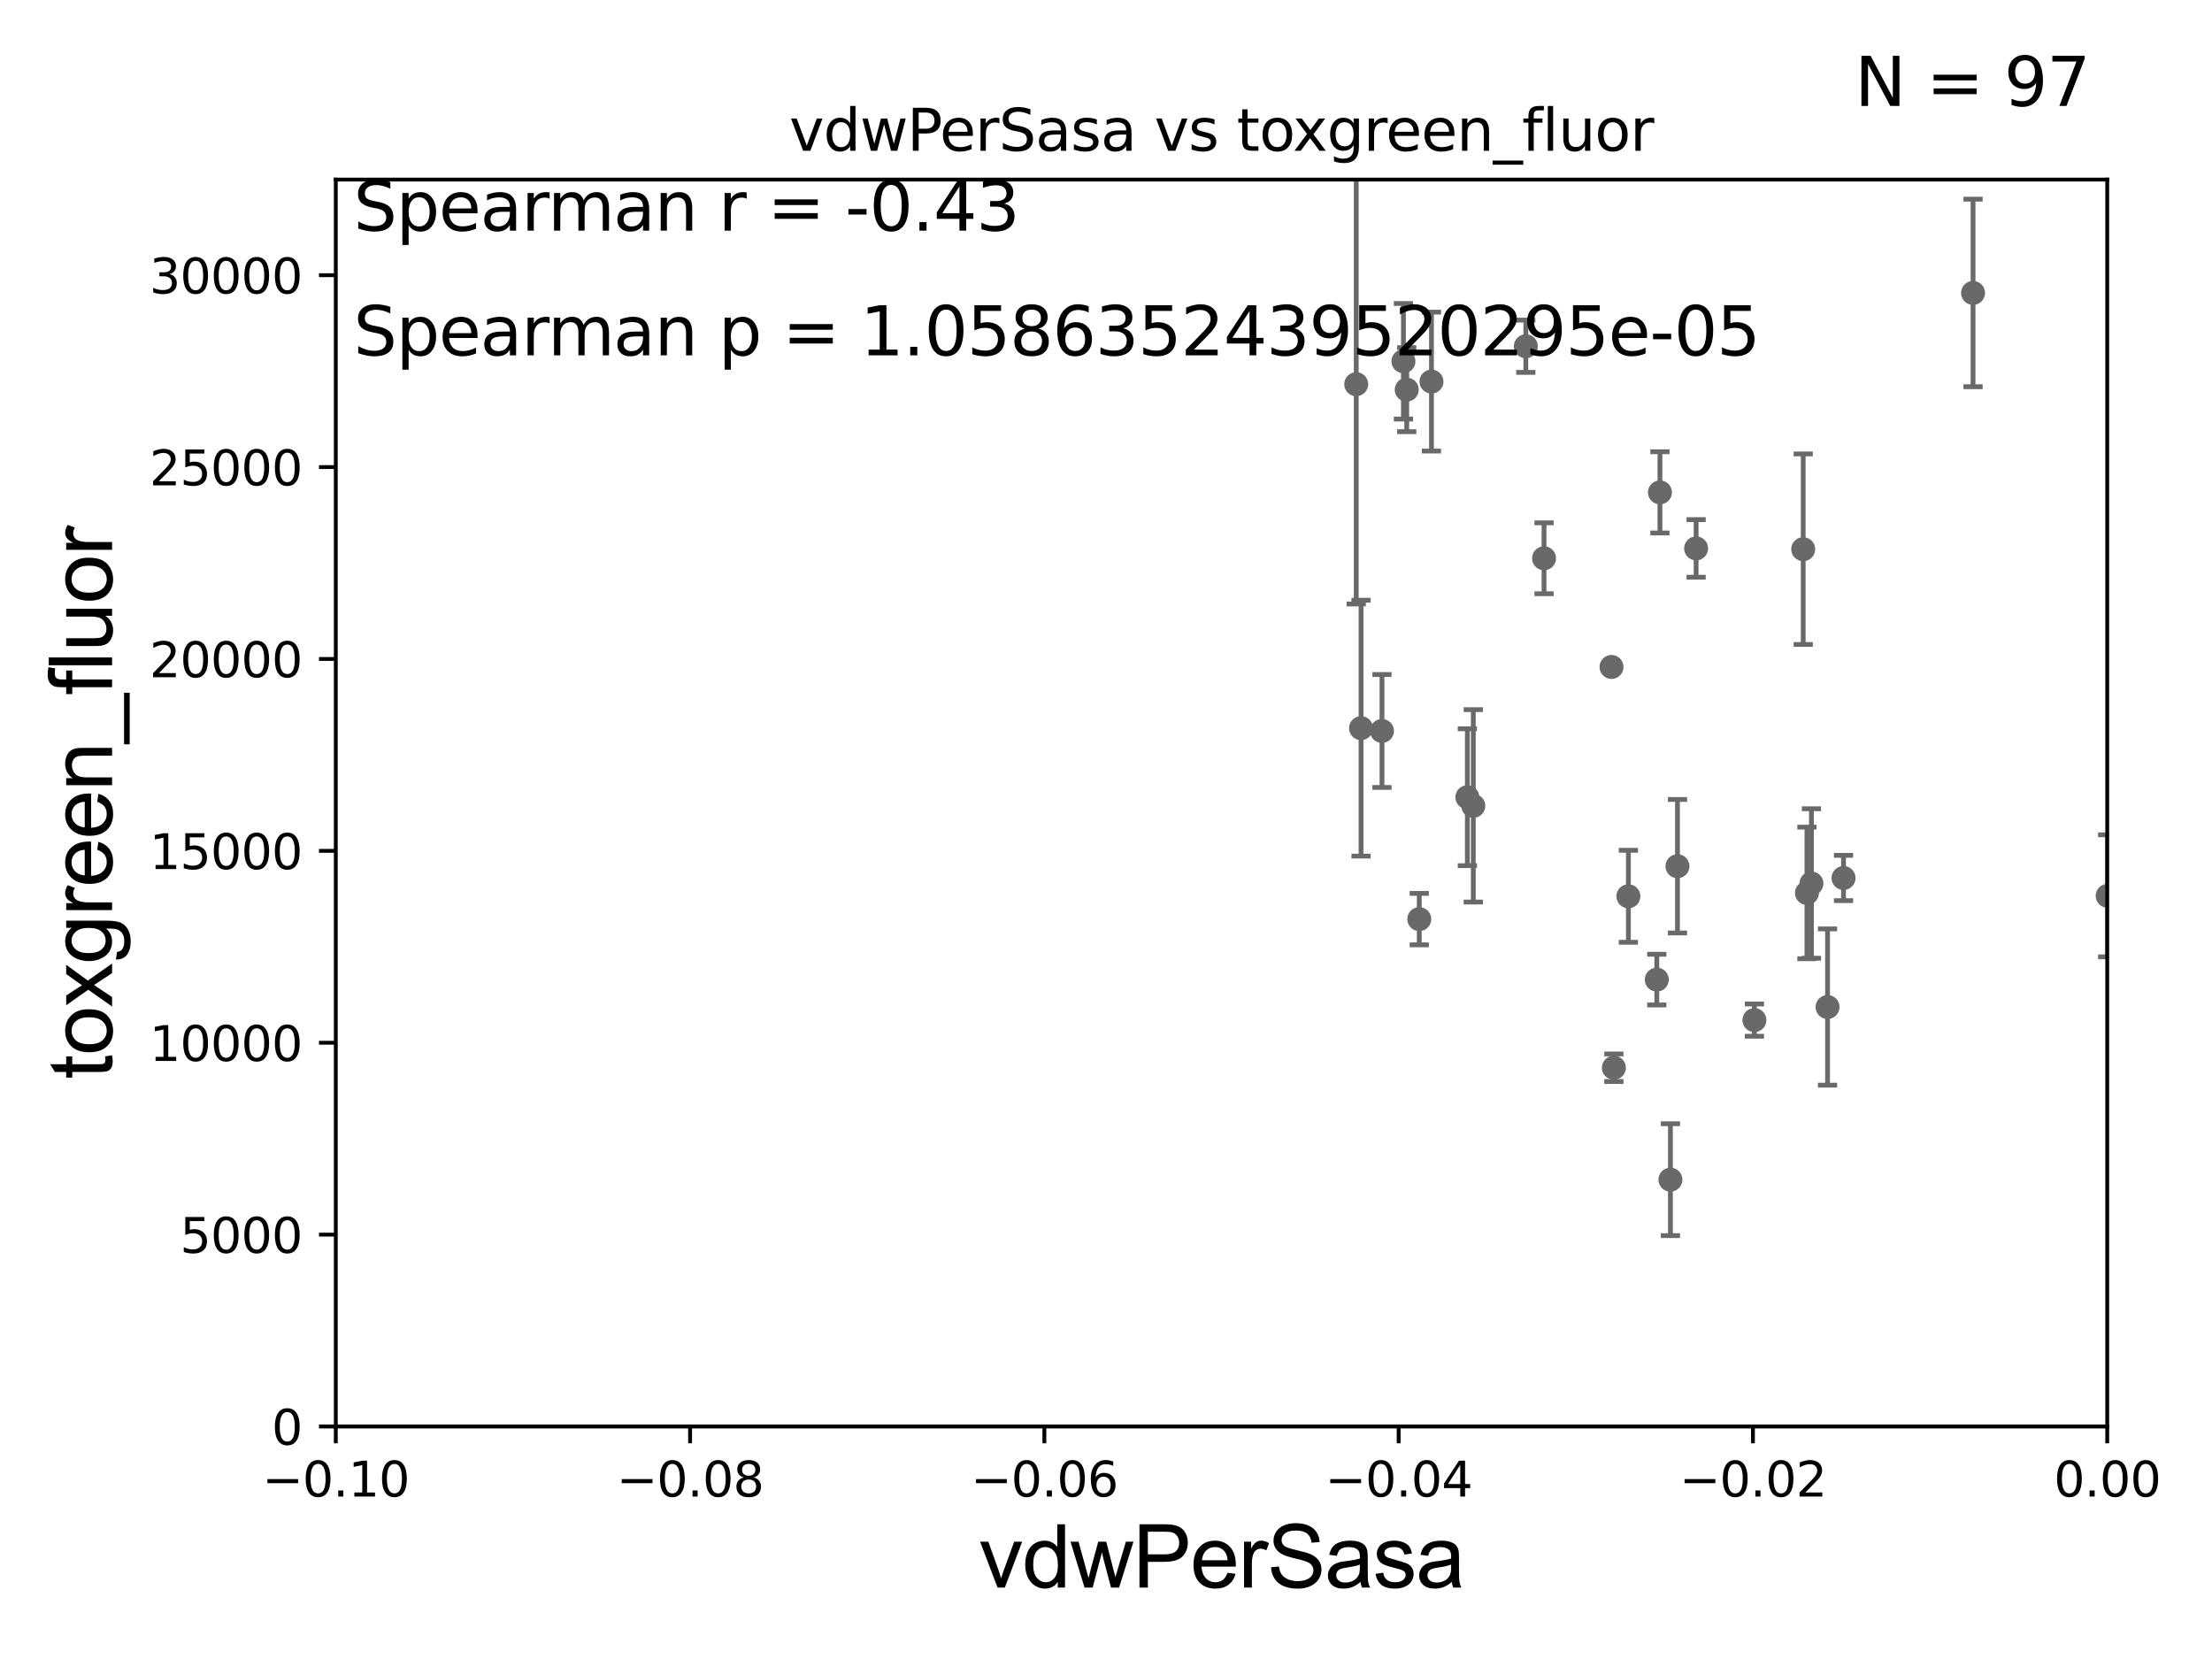 <?xml version="1.0" encoding="utf-8" standalone="no"?>
<!DOCTYPE svg PUBLIC "-//W3C//DTD SVG 1.1//EN"
  "http://www.w3.org/Graphics/SVG/1.1/DTD/svg11.dtd">
<svg xmlns:xlink="http://www.w3.org/1999/xlink" width="460.8pt" height="345.6pt" viewBox="0 0 460.8 345.6" xmlns="http://www.w3.org/2000/svg" version="1.1">
 <defs>
  <style type="text/css">*{stroke-linejoin: round; stroke-linecap: butt}</style>
 </defs>
 <g id="figure_1">
  <g id="patch_1">
   <path d="M 0 345.6 
L 460.8 345.6 
L 460.8 0 
L 0 0 
z
" style="fill: #ffffff"/>
  </g>
  <g id="axes_1">
   <g id="patch_2">
    <path d="M 69.95 297.16 
L 438.975 297.16 
L 438.975 37.411 
L 69.95 37.411 
z
" style="fill: #ffffff"/>
   </g>
   <g id="PathCollection_1">
    <defs>
     <path id="m91c0befddc" d="M 0 1.118 
C 0.297 1.118 0.581 1 0.791 0.791 
C 1 0.581 1.118 0.297 1.118 0 
C 1.118 -0.297 1 -0.581 0.791 -0.791 
C 0.581 -1 0.297 -1.118 0 -1.118 
C -0.297 -1.118 -0.581 -1 -0.791 -0.791 
C -1 -0.581 -1.118 -0.297 -1.118 0 
C -1.118 0.297 -1 0.581 -0.791 0.791 
C -0.581 1 -0.297 1.118 0 1.118 
z
" style="stroke: #696969"/>
    </defs>
    <g clip-path="url(#p341919540a)">
     <use xlink:href="#m91c0befddc" x="2429.301" y="123.364" style="fill: #696969; stroke: #696969"/>
     <use xlink:href="#m91c0befddc" x="970.703" y="269.457" style="fill: #696969; stroke: #696969"/>
     <use xlink:href="#m91c0befddc" x="347.979" y="245.747" style="fill: #696969; stroke: #696969"/>
     <use xlink:href="#m91c0befddc" x="933.664" y="240.12" style="fill: #696969; stroke: #696969"/>
     <use xlink:href="#m91c0befddc" x="546.024" y="127.518" style="fill: #696969; stroke: #696969"/>
     <use xlink:href="#m91c0befddc" x="33178.6" y="130.215" style="fill: #696969; stroke: #696969"/>
     <use xlink:href="#m91c0befddc" x="33178.6" y="184.474" style="fill: #696969; stroke: #696969"/>
     <use xlink:href="#m91c0befddc" x="384.039" y="182.903" style="fill: #696969; stroke: #696969"/>
     <use xlink:href="#m91c0befddc" x="8294.039" y="259.387" style="fill: #696969; stroke: #696969"/>
     <use xlink:href="#m91c0befddc" x="641.427" y="267.138" style="fill: #696969; stroke: #696969"/>
     <use xlink:href="#m91c0befddc" x="321.653" y="116.298" style="fill: #696969; stroke: #696969"/>
     <use xlink:href="#m91c0befddc" x="33178.6" y="127.895" style="fill: #696969; stroke: #696969"/>
     <use xlink:href="#m91c0befddc" x="33178.6" y="215.621" style="fill: #696969; stroke: #696969"/>
     <use xlink:href="#m91c0befddc" x="365.477" y="212.508" style="fill: #696969; stroke: #696969"/>
     <use xlink:href="#m91c0befddc" x="5907.888" y="251.738" style="fill: #696969; stroke: #696969"/>
     <use xlink:href="#m91c0befddc" x="33178.6" y="251.707" style="fill: #696969; stroke: #696969"/>
     <use xlink:href="#m91c0befddc" x="33178.6" y="263.618" style="fill: #696969; stroke: #696969"/>
     <use xlink:href="#m91c0befddc" x="2361.633" y="263.759" style="fill: #696969; stroke: #696969"/>
     <use xlink:href="#m91c0befddc" x="349.449" y="180.448" style="fill: #696969; stroke: #696969"/>
     <use xlink:href="#m91c0befddc" x="6323.701" y="247.898" style="fill: #696969; stroke: #696969"/>
     <use xlink:href="#m91c0befddc" x="380.714" y="209.781" style="fill: #696969; stroke: #696969"/>
     <use xlink:href="#m91c0befddc" x="1155.831" y="273.011" style="fill: #696969; stroke: #696969"/>
     <use xlink:href="#m91c0befddc" x="625.529" y="259.484" style="fill: #696969; stroke: #696969"/>
     <use xlink:href="#m91c0befddc" x="821.546" y="236.135" style="fill: #696969; stroke: #696969"/>
     <use xlink:href="#m91c0befddc" x="506.64" y="206.08" style="fill: #696969; stroke: #696969"/>
     <use xlink:href="#m91c0befddc" x="557.249" y="251.949" style="fill: #696969; stroke: #696969"/>
     <use xlink:href="#m91c0befddc" x="33178.6" y="249.275" style="fill: #696969; stroke: #696969"/>
     <use xlink:href="#m91c0befddc" x="33178.6" y="223.47" style="fill: #696969; stroke: #696969"/>
     <use xlink:href="#m91c0befddc" x="462.483" y="225.536" style="fill: #696969; stroke: #696969"/>
     <use xlink:href="#m91c0befddc" x="596.249" y="163.209" style="fill: #696969; stroke: #696969"/>
     <use xlink:href="#m91c0befddc" x="530.31" y="245.364" style="fill: #696969; stroke: #696969"/>
     <use xlink:href="#m91c0befddc" x="339.222" y="186.713" style="fill: #696969; stroke: #696969"/>
     <use xlink:href="#m91c0befddc" x="33178.6" y="192.161" style="fill: #696969; stroke: #696969"/>
     <use xlink:href="#m91c0befddc" x="33178.6" y="241.527" style="fill: #696969; stroke: #696969"/>
     <use xlink:href="#m91c0befddc" x="1034.822" y="241.531" style="fill: #696969; stroke: #696969"/>
     <use xlink:href="#m91c0befddc" x="33178.6" y="241.558" style="fill: #696969; stroke: #696969"/>
     <use xlink:href="#m91c0befddc" x="33178.6" y="229.424" style="fill: #696969; stroke: #696969"/>
     <use xlink:href="#m91c0befddc" x="1013.485" y="229.323" style="fill: #696969; stroke: #696969"/>
     <use xlink:href="#m91c0befddc" x="660.644" y="229.474" style="fill: #696969; stroke: #696969"/>
     <use xlink:href="#m91c0befddc" x="6466.587" y="258.852" style="fill: #696969; stroke: #696969"/>
     <use xlink:href="#m91c0befddc" x="3006.491" y="249.79" style="fill: #696969; stroke: #696969"/>
     <use xlink:href="#m91c0befddc" x="13536.574" y="266.213" style="fill: #696969; stroke: #696969"/>
     <use xlink:href="#m91c0befddc" x="11639.289" y="238.142" style="fill: #696969; stroke: #696969"/>
     <use xlink:href="#m91c0befddc" x="1109.684" y="234.072" style="fill: #696969; stroke: #696969"/>
     <use xlink:href="#m91c0befddc" x="33178.6" y="238.116" style="fill: #696969; stroke: #696969"/>
     <use xlink:href="#m91c0befddc" x="33178.6" y="227.352" style="fill: #696969; stroke: #696969"/>
     <use xlink:href="#m91c0befddc" x="859.04" y="227.352" style="fill: #696969; stroke: #696969"/>
     <use xlink:href="#m91c0befddc" x="622.444" y="250.949" style="fill: #696969; stroke: #696969"/>
     <use xlink:href="#m91c0befddc" x="439.068" y="186.616" style="fill: #696969; stroke: #696969"/>
     <use xlink:href="#m91c0befddc" x="33178.6" y="187.968" style="fill: #696969; stroke: #696969"/>
     <use xlink:href="#m91c0befddc" x="33178.6" y="167.858" style="fill: #696969; stroke: #696969"/>
     <use xlink:href="#m91c0befddc" x="305.679" y="166.074" style="fill: #696969; stroke: #696969"/>
     <use xlink:href="#m91c0befddc" x="292.359" y="75.259" style="fill: #696969; stroke: #696969"/>
     <use xlink:href="#m91c0befddc" x="353.332" y="114.242" style="fill: #696969; stroke: #696969"/>
     <use xlink:href="#m91c0befddc" x="9446.473" y="130.739" style="fill: #696969; stroke: #696969"/>
     <use xlink:href="#m91c0befddc" x="33178.6" y="130.463" style="fill: #696969; stroke: #696969"/>
     <use xlink:href="#m91c0befddc" x="33178.6" y="86.341" style="fill: #696969; stroke: #696969"/>
     <use xlink:href="#m91c0befddc" x="317.856" y="72.132" style="fill: #696969; stroke: #696969"/>
     <use xlink:href="#m91c0befddc" x="293.046" y="81.17" style="fill: #696969; stroke: #696969"/>
     <use xlink:href="#m91c0befddc" x="335.709" y="138.941" style="fill: #696969; stroke: #696969"/>
     <use xlink:href="#m91c0befddc" x="298.202" y="79.492" style="fill: #696969; stroke: #696969"/>
     <use xlink:href="#m91c0befddc" x="1984.086" y="111.069" style="fill: #696969; stroke: #696969"/>
     <use xlink:href="#m91c0befddc" x="3347.818" y="86.012" style="fill: #696969; stroke: #696969"/>
     <use xlink:href="#m91c0befddc" x="282.527" y="80.034" style="fill: #696969; stroke: #696969"/>
     <use xlink:href="#m91c0befddc" x="287.892" y="152.276" style="fill: #696969; stroke: #696969"/>
     <use xlink:href="#m91c0befddc" x="21613.422" y="136.304" style="fill: #696969; stroke: #696969"/>
     <use xlink:href="#m91c0befddc" x="345.795" y="102.569" style="fill: #696969; stroke: #696969"/>
     <use xlink:href="#m91c0befddc" x="283.529" y="151.69" style="fill: #696969; stroke: #696969"/>
     <use xlink:href="#m91c0befddc" x="376.419" y="186.015" style="fill: #696969; stroke: #696969"/>
     <use xlink:href="#m91c0befddc" x="913.257" y="136.713" style="fill: #696969; stroke: #696969"/>
     <use xlink:href="#m91c0befddc" x="33178.6" y="136.727" style="fill: #696969; stroke: #696969"/>
     <use xlink:href="#m91c0befddc" x="33178.6" y="109.162" style="fill: #696969; stroke: #696969"/>
     <use xlink:href="#m91c0befddc" x="491.979" y="109.13" style="fill: #696969; stroke: #696969"/>
     <use xlink:href="#m91c0befddc" x="1038.866" y="153.017" style="fill: #696969; stroke: #696969"/>
     <use xlink:href="#m91c0befddc" x="411.02" y="61.025" style="fill: #696969; stroke: #696969"/>
     <use xlink:href="#m91c0befddc" x="1484.632" y="100.384" style="fill: #696969; stroke: #696969"/>
     <use xlink:href="#m91c0befddc" x="295.659" y="191.469" style="fill: #696969; stroke: #696969"/>
     <use xlink:href="#m91c0befddc" x="464.917" y="88.052" style="fill: #696969; stroke: #696969"/>
     <use xlink:href="#m91c0befddc" x="1394.271" y="237.956" style="fill: #696969; stroke: #696969"/>
     <use xlink:href="#m91c0befddc" x="2537.272" y="232.39" style="fill: #696969; stroke: #696969"/>
     <use xlink:href="#m91c0befddc" x="377.356" y="184.049" style="fill: #696969; stroke: #696969"/>
     <use xlink:href="#m91c0befddc" x="534.251" y="249.322" style="fill: #696969; stroke: #696969"/>
     <use xlink:href="#m91c0befddc" x="306.913" y="167.873" style="fill: #696969; stroke: #696969"/>
     <use xlink:href="#m91c0befddc" x="703.048" y="145.002" style="fill: #696969; stroke: #696969"/>
     <use xlink:href="#m91c0befddc" x="9132.406" y="160.457" style="fill: #696969; stroke: #696969"/>
     <use xlink:href="#m91c0befddc" x="336.198" y="222.428" style="fill: #696969; stroke: #696969"/>
     <use xlink:href="#m91c0befddc" x="375.641" y="114.407" style="fill: #696969; stroke: #696969"/>
     <use xlink:href="#m91c0befddc" x="345.142" y="204.071" style="fill: #696969; stroke: #696969"/>
     <use xlink:href="#m91c0befddc" x="18572.104" y="149.784" style="fill: #696969; stroke: #696969"/>
     <use xlink:href="#m91c0befddc" x="1316.661" y="272.185" style="fill: #696969; stroke: #696969"/>
    </g>
   </g>
   <g id="matplotlib.axis_1">
    <g id="xtick_1">
     <g id="line2d_1">
      <defs>
       <path id="m02399faca8" d="M 0 0 
L 0 3.5 
" style="stroke: #000000; stroke-width: 0.8"/>
      </defs>
      <g>
       <use xlink:href="#m02399faca8" x="69.95" y="297.16" style="stroke: #000000; stroke-width: 0.8"/>
      </g>
     </g>
     <g id="text_1">
      <!-- −0.10 -->
      <g transform="translate(54.627 311.758)scale(0.1 -0.1)">
       <defs>
        <path id="DejaVuSans-2212" d="M 678 2272 
L 4684 2272 
L 4684 1741 
L 678 1741 
L 678 2272 
z
" transform="scale(0.016)"/>
        <path id="DejaVuSans-30" d="M 2034 4250 
Q 1547 4250 1301 3770 
Q 1056 3291 1056 2328 
Q 1056 1369 1301 889 
Q 1547 409 2034 409 
Q 2525 409 2770 889 
Q 3016 1369 3016 2328 
Q 3016 3291 2770 3770 
Q 2525 4250 2034 4250 
z
M 2034 4750 
Q 2819 4750 3233 4129 
Q 3647 3509 3647 2328 
Q 3647 1150 3233 529 
Q 2819 -91 2034 -91 
Q 1250 -91 836 529 
Q 422 1150 422 2328 
Q 422 3509 836 4129 
Q 1250 4750 2034 4750 
z
" transform="scale(0.016)"/>
        <path id="DejaVuSans-2e" d="M 684 794 
L 1344 794 
L 1344 0 
L 684 0 
L 684 794 
z
" transform="scale(0.016)"/>
        <path id="DejaVuSans-31" d="M 794 531 
L 1825 531 
L 1825 4091 
L 703 3866 
L 703 4441 
L 1819 4666 
L 2450 4666 
L 2450 531 
L 3481 531 
L 3481 0 
L 794 0 
L 794 531 
z
" transform="scale(0.016)"/>
       </defs>
       <use xlink:href="#DejaVuSans-2212"/>
       <use xlink:href="#DejaVuSans-30" x="83.789"/>
       <use xlink:href="#DejaVuSans-2e" x="147.412"/>
       <use xlink:href="#DejaVuSans-31" x="179.199"/>
       <use xlink:href="#DejaVuSans-30" x="242.822"/>
      </g>
     </g>
    </g>
    <g id="xtick_2">
     <g id="line2d_2">
      <g>
       <use xlink:href="#m02399faca8" x="143.755" y="297.16" style="stroke: #000000; stroke-width: 0.8"/>
      </g>
     </g>
     <g id="text_2">
      <!-- −0.08 -->
      <g transform="translate(128.432 311.758)scale(0.1 -0.1)">
       <defs>
        <path id="DejaVuSans-38" d="M 2034 2216 
Q 1584 2216 1326 1975 
Q 1069 1734 1069 1313 
Q 1069 891 1326 650 
Q 1584 409 2034 409 
Q 2484 409 2743 651 
Q 3003 894 3003 1313 
Q 3003 1734 2745 1975 
Q 2488 2216 2034 2216 
z
M 1403 2484 
Q 997 2584 770 2862 
Q 544 3141 544 3541 
Q 544 4100 942 4425 
Q 1341 4750 2034 4750 
Q 2731 4750 3128 4425 
Q 3525 4100 3525 3541 
Q 3525 3141 3298 2862 
Q 3072 2584 2669 2484 
Q 3125 2378 3379 2068 
Q 3634 1759 3634 1313 
Q 3634 634 3220 271 
Q 2806 -91 2034 -91 
Q 1263 -91 848 271 
Q 434 634 434 1313 
Q 434 1759 690 2068 
Q 947 2378 1403 2484 
z
M 1172 3481 
Q 1172 3119 1398 2916 
Q 1625 2713 2034 2713 
Q 2441 2713 2670 2916 
Q 2900 3119 2900 3481 
Q 2900 3844 2670 4047 
Q 2441 4250 2034 4250 
Q 1625 4250 1398 4047 
Q 1172 3844 1172 3481 
z
" transform="scale(0.016)"/>
       </defs>
       <use xlink:href="#DejaVuSans-2212"/>
       <use xlink:href="#DejaVuSans-30" x="83.789"/>
       <use xlink:href="#DejaVuSans-2e" x="147.412"/>
       <use xlink:href="#DejaVuSans-30" x="179.199"/>
       <use xlink:href="#DejaVuSans-38" x="242.822"/>
      </g>
     </g>
    </g>
    <g id="xtick_3">
     <g id="line2d_3">
      <g>
       <use xlink:href="#m02399faca8" x="217.56" y="297.16" style="stroke: #000000; stroke-width: 0.8"/>
      </g>
     </g>
     <g id="text_3">
      <!-- −0.06 -->
      <g transform="translate(202.237 311.758)scale(0.1 -0.1)">
       <defs>
        <path id="DejaVuSans-36" d="M 2113 2584 
Q 1688 2584 1439 2293 
Q 1191 2003 1191 1497 
Q 1191 994 1439 701 
Q 1688 409 2113 409 
Q 2538 409 2786 701 
Q 3034 994 3034 1497 
Q 3034 2003 2786 2293 
Q 2538 2584 2113 2584 
z
M 3366 4563 
L 3366 3988 
Q 3128 4100 2886 4159 
Q 2644 4219 2406 4219 
Q 1781 4219 1451 3797 
Q 1122 3375 1075 2522 
Q 1259 2794 1537 2939 
Q 1816 3084 2150 3084 
Q 2853 3084 3261 2657 
Q 3669 2231 3669 1497 
Q 3669 778 3244 343 
Q 2819 -91 2113 -91 
Q 1303 -91 875 529 
Q 447 1150 447 2328 
Q 447 3434 972 4092 
Q 1497 4750 2381 4750 
Q 2619 4750 2861 4703 
Q 3103 4656 3366 4563 
z
" transform="scale(0.016)"/>
       </defs>
       <use xlink:href="#DejaVuSans-2212"/>
       <use xlink:href="#DejaVuSans-30" x="83.789"/>
       <use xlink:href="#DejaVuSans-2e" x="147.412"/>
       <use xlink:href="#DejaVuSans-30" x="179.199"/>
       <use xlink:href="#DejaVuSans-36" x="242.822"/>
      </g>
     </g>
    </g>
    <g id="xtick_4">
     <g id="line2d_4">
      <g>
       <use xlink:href="#m02399faca8" x="291.365" y="297.16" style="stroke: #000000; stroke-width: 0.8"/>
      </g>
     </g>
     <g id="text_4">
      <!-- −0.04 -->
      <g transform="translate(276.042 311.758)scale(0.1 -0.1)">
       <defs>
        <path id="DejaVuSans-34" d="M 2419 4116 
L 825 1625 
L 2419 1625 
L 2419 4116 
z
M 2253 4666 
L 3047 4666 
L 3047 1625 
L 3713 1625 
L 3713 1100 
L 3047 1100 
L 3047 0 
L 2419 0 
L 2419 1100 
L 313 1100 
L 313 1709 
L 2253 4666 
z
" transform="scale(0.016)"/>
       </defs>
       <use xlink:href="#DejaVuSans-2212"/>
       <use xlink:href="#DejaVuSans-30" x="83.789"/>
       <use xlink:href="#DejaVuSans-2e" x="147.412"/>
       <use xlink:href="#DejaVuSans-30" x="179.199"/>
       <use xlink:href="#DejaVuSans-34" x="242.822"/>
      </g>
     </g>
    </g>
    <g id="xtick_5">
     <g id="line2d_5">
      <g>
       <use xlink:href="#m02399faca8" x="365.17" y="297.16" style="stroke: #000000; stroke-width: 0.8"/>
      </g>
     </g>
     <g id="text_5">
      <!-- −0.02 -->
      <g transform="translate(349.847 311.758)scale(0.1 -0.1)">
       <defs>
        <path id="DejaVuSans-32" d="M 1228 531 
L 3431 531 
L 3431 0 
L 469 0 
L 469 531 
Q 828 903 1448 1529 
Q 2069 2156 2228 2338 
Q 2531 2678 2651 2914 
Q 2772 3150 2772 3378 
Q 2772 3750 2511 3984 
Q 2250 4219 1831 4219 
Q 1534 4219 1204 4116 
Q 875 4013 500 3803 
L 500 4441 
Q 881 4594 1212 4672 
Q 1544 4750 1819 4750 
Q 2544 4750 2975 4387 
Q 3406 4025 3406 3419 
Q 3406 3131 3298 2873 
Q 3191 2616 2906 2266 
Q 2828 2175 2409 1742 
Q 1991 1309 1228 531 
z
" transform="scale(0.016)"/>
       </defs>
       <use xlink:href="#DejaVuSans-2212"/>
       <use xlink:href="#DejaVuSans-30" x="83.789"/>
       <use xlink:href="#DejaVuSans-2e" x="147.412"/>
       <use xlink:href="#DejaVuSans-30" x="179.199"/>
       <use xlink:href="#DejaVuSans-32" x="242.822"/>
      </g>
     </g>
    </g>
    <g id="xtick_6">
     <g id="line2d_6">
      <g>
       <use xlink:href="#m02399faca8" x="438.975" y="297.16" style="stroke: #000000; stroke-width: 0.8"/>
      </g>
     </g>
     <g id="text_6">
      <!-- 0.00 -->
      <g transform="translate(427.842 311.758)scale(0.1 -0.1)">
       <use xlink:href="#DejaVuSans-30"/>
       <use xlink:href="#DejaVuSans-2e" x="63.623"/>
       <use xlink:href="#DejaVuSans-30" x="95.41"/>
       <use xlink:href="#DejaVuSans-30" x="159.033"/>
      </g>
     </g>
    </g>
    <g id="text_7">
     <!-- vdwPerSasa -->
     <g transform="translate(203.94 330.722)scale(0.18 -0.18)">
      <defs>
       <path id="ArialMT-76" d="M 1344 0 
L 81 3319 
L 675 3319 
L 1388 1331 
Q 1503 1009 1600 663 
Q 1675 925 1809 1294 
L 2547 3319 
L 3125 3319 
L 1869 0 
L 1344 0 
z
" transform="scale(0.016)"/>
       <path id="ArialMT-64" d="M 2575 0 
L 2575 419 
Q 2259 -75 1647 -75 
Q 1250 -75 917 144 
Q 584 363 401 755 
Q 219 1147 219 1656 
Q 219 2153 384 2558 
Q 550 2963 881 3178 
Q 1213 3394 1622 3394 
Q 1922 3394 2156 3267 
Q 2391 3141 2538 2938 
L 2538 4581 
L 3097 4581 
L 3097 0 
L 2575 0 
z
M 797 1656 
Q 797 1019 1065 703 
Q 1334 388 1700 388 
Q 2069 388 2326 689 
Q 2584 991 2584 1609 
Q 2584 2291 2321 2609 
Q 2059 2928 1675 2928 
Q 1300 2928 1048 2622 
Q 797 2316 797 1656 
z
" transform="scale(0.016)"/>
       <path id="ArialMT-77" d="M 1034 0 
L 19 3319 
L 600 3319 
L 1128 1403 
L 1325 691 
Q 1338 744 1497 1375 
L 2025 3319 
L 2603 3319 
L 3100 1394 
L 3266 759 
L 3456 1400 
L 4025 3319 
L 4572 3319 
L 3534 0 
L 2950 0 
L 2422 1988 
L 2294 2553 
L 1622 0 
L 1034 0 
z
" transform="scale(0.016)"/>
       <path id="ArialMT-50" d="M 494 0 
L 494 4581 
L 2222 4581 
Q 2678 4581 2919 4538 
Q 3256 4481 3484 4323 
Q 3713 4166 3852 3881 
Q 3991 3597 3991 3256 
Q 3991 2672 3619 2267 
Q 3247 1863 2275 1863 
L 1100 1863 
L 1100 0 
L 494 0 
z
M 1100 2403 
L 2284 2403 
Q 2872 2403 3119 2622 
Q 3366 2841 3366 3238 
Q 3366 3525 3220 3729 
Q 3075 3934 2838 4000 
Q 2684 4041 2272 4041 
L 1100 4041 
L 1100 2403 
z
" transform="scale(0.016)"/>
       <path id="ArialMT-65" d="M 2694 1069 
L 3275 997 
Q 3138 488 2766 206 
Q 2394 -75 1816 -75 
Q 1088 -75 661 373 
Q 234 822 234 1631 
Q 234 2469 665 2931 
Q 1097 3394 1784 3394 
Q 2450 3394 2872 2941 
Q 3294 2488 3294 1666 
Q 3294 1616 3291 1516 
L 816 1516 
Q 847 969 1125 678 
Q 1403 388 1819 388 
Q 2128 388 2347 550 
Q 2566 713 2694 1069 
z
M 847 1978 
L 2700 1978 
Q 2663 2397 2488 2606 
Q 2219 2931 1791 2931 
Q 1403 2931 1139 2672 
Q 875 2413 847 1978 
z
" transform="scale(0.016)"/>
       <path id="ArialMT-72" d="M 416 0 
L 416 3319 
L 922 3319 
L 922 2816 
Q 1116 3169 1280 3281 
Q 1444 3394 1641 3394 
Q 1925 3394 2219 3213 
L 2025 2691 
Q 1819 2813 1613 2813 
Q 1428 2813 1281 2702 
Q 1134 2591 1072 2394 
Q 978 2094 978 1738 
L 978 0 
L 416 0 
z
" transform="scale(0.016)"/>
       <path id="ArialMT-53" d="M 288 1472 
L 859 1522 
Q 900 1178 1048 958 
Q 1197 738 1509 602 
Q 1822 466 2213 466 
Q 2559 466 2825 569 
Q 3091 672 3220 851 
Q 3350 1031 3350 1244 
Q 3350 1459 3225 1620 
Q 3100 1781 2813 1891 
Q 2628 1963 1997 2114 
Q 1366 2266 1113 2400 
Q 784 2572 623 2826 
Q 463 3081 463 3397 
Q 463 3744 659 4045 
Q 856 4347 1234 4503 
Q 1613 4659 2075 4659 
Q 2584 4659 2973 4495 
Q 3363 4331 3572 4012 
Q 3781 3694 3797 3291 
L 3216 3247 
Q 3169 3681 2898 3903 
Q 2628 4125 2100 4125 
Q 1550 4125 1298 3923 
Q 1047 3722 1047 3438 
Q 1047 3191 1225 3031 
Q 1400 2872 2139 2705 
Q 2878 2538 3153 2413 
Q 3553 2228 3743 1945 
Q 3934 1663 3934 1294 
Q 3934 928 3725 604 
Q 3516 281 3123 101 
Q 2731 -78 2241 -78 
Q 1619 -78 1198 103 
Q 778 284 539 648 
Q 300 1013 288 1472 
z
" transform="scale(0.016)"/>
       <path id="ArialMT-61" d="M 2588 409 
Q 2275 144 1986 34 
Q 1697 -75 1366 -75 
Q 819 -75 525 192 
Q 231 459 231 875 
Q 231 1119 342 1320 
Q 453 1522 633 1644 
Q 813 1766 1038 1828 
Q 1203 1872 1538 1913 
Q 2219 1994 2541 2106 
Q 2544 2222 2544 2253 
Q 2544 2597 2384 2738 
Q 2169 2928 1744 2928 
Q 1347 2928 1158 2789 
Q 969 2650 878 2297 
L 328 2372 
Q 403 2725 575 2942 
Q 747 3159 1072 3276 
Q 1397 3394 1825 3394 
Q 2250 3394 2515 3294 
Q 2781 3194 2906 3042 
Q 3031 2891 3081 2659 
Q 3109 2516 3109 2141 
L 3109 1391 
Q 3109 606 3145 398 
Q 3181 191 3288 0 
L 2700 0 
Q 2613 175 2588 409 
z
M 2541 1666 
Q 2234 1541 1622 1453 
Q 1275 1403 1131 1340 
Q 988 1278 909 1158 
Q 831 1038 831 891 
Q 831 666 1001 516 
Q 1172 366 1500 366 
Q 1825 366 2078 508 
Q 2331 650 2450 897 
Q 2541 1088 2541 1459 
L 2541 1666 
z
" transform="scale(0.016)"/>
       <path id="ArialMT-73" d="M 197 991 
L 753 1078 
Q 800 744 1014 566 
Q 1228 388 1613 388 
Q 2000 388 2187 545 
Q 2375 703 2375 916 
Q 2375 1106 2209 1216 
Q 2094 1291 1634 1406 
Q 1016 1563 777 1677 
Q 538 1791 414 1992 
Q 291 2194 291 2438 
Q 291 2659 392 2848 
Q 494 3038 669 3163 
Q 800 3259 1026 3326 
Q 1253 3394 1513 3394 
Q 1903 3394 2198 3281 
Q 2494 3169 2634 2976 
Q 2775 2784 2828 2463 
L 2278 2388 
Q 2241 2644 2061 2787 
Q 1881 2931 1553 2931 
Q 1166 2931 1000 2803 
Q 834 2675 834 2503 
Q 834 2394 903 2306 
Q 972 2216 1119 2156 
Q 1203 2125 1616 2013 
Q 2213 1853 2448 1751 
Q 2684 1650 2818 1456 
Q 2953 1263 2953 975 
Q 2953 694 2789 445 
Q 2625 197 2315 61 
Q 2006 -75 1616 -75 
Q 969 -75 630 194 
Q 291 463 197 991 
z
" transform="scale(0.016)"/>
      </defs>
      <use xlink:href="#ArialMT-76"/>
      <use xlink:href="#ArialMT-64" x="50"/>
      <use xlink:href="#ArialMT-77" x="105.615"/>
      <use xlink:href="#ArialMT-50" x="177.832"/>
      <use xlink:href="#ArialMT-65" x="244.531"/>
      <use xlink:href="#ArialMT-72" x="300.146"/>
      <use xlink:href="#ArialMT-53" x="333.447"/>
      <use xlink:href="#ArialMT-61" x="400.146"/>
      <use xlink:href="#ArialMT-73" x="455.762"/>
      <use xlink:href="#ArialMT-61" x="505.762"/>
     </g>
    </g>
   </g>
   <g id="matplotlib.axis_2">
    <g id="ytick_1">
     <g id="line2d_7">
      <defs>
       <path id="m19b3cd3c72" d="M 0 0 
L -3.5 0 
" style="stroke: #000000; stroke-width: 0.8"/>
      </defs>
      <g>
       <use xlink:href="#m19b3cd3c72" x="69.95" y="297.16" style="stroke: #000000; stroke-width: 0.8"/>
      </g>
     </g>
     <g id="text_8">
      <!-- 0 -->
      <g transform="translate(56.587 300.959)scale(0.1 -0.1)">
       <use xlink:href="#DejaVuSans-30"/>
      </g>
     </g>
    </g>
    <g id="ytick_2">
     <g id="line2d_8">
      <g>
       <use xlink:href="#m19b3cd3c72" x="69.95" y="257.189" style="stroke: #000000; stroke-width: 0.8"/>
      </g>
     </g>
     <g id="text_9">
      <!-- 5000 -->
      <g transform="translate(37.5 260.988)scale(0.1 -0.1)">
       <defs>
        <path id="DejaVuSans-35" d="M 691 4666 
L 3169 4666 
L 3169 4134 
L 1269 4134 
L 1269 2991 
Q 1406 3038 1543 3061 
Q 1681 3084 1819 3084 
Q 2600 3084 3056 2656 
Q 3513 2228 3513 1497 
Q 3513 744 3044 326 
Q 2575 -91 1722 -91 
Q 1428 -91 1123 -41 
Q 819 9 494 109 
L 494 744 
Q 775 591 1075 516 
Q 1375 441 1709 441 
Q 2250 441 2565 725 
Q 2881 1009 2881 1497 
Q 2881 1984 2565 2268 
Q 2250 2553 1709 2553 
Q 1456 2553 1204 2497 
Q 953 2441 691 2322 
L 691 4666 
z
" transform="scale(0.016)"/>
       </defs>
       <use xlink:href="#DejaVuSans-35"/>
       <use xlink:href="#DejaVuSans-30" x="63.623"/>
       <use xlink:href="#DejaVuSans-30" x="127.246"/>
       <use xlink:href="#DejaVuSans-30" x="190.869"/>
      </g>
     </g>
    </g>
    <g id="ytick_3">
     <g id="line2d_9">
      <g>
       <use xlink:href="#m19b3cd3c72" x="69.95" y="217.217" style="stroke: #000000; stroke-width: 0.8"/>
      </g>
     </g>
     <g id="text_10">
      <!-- 10000 -->
      <g transform="translate(31.137 221.016)scale(0.1 -0.1)">
       <use xlink:href="#DejaVuSans-31"/>
       <use xlink:href="#DejaVuSans-30" x="63.623"/>
       <use xlink:href="#DejaVuSans-30" x="127.246"/>
       <use xlink:href="#DejaVuSans-30" x="190.869"/>
       <use xlink:href="#DejaVuSans-30" x="254.492"/>
      </g>
     </g>
    </g>
    <g id="ytick_4">
     <g id="line2d_10">
      <g>
       <use xlink:href="#m19b3cd3c72" x="69.95" y="177.246" style="stroke: #000000; stroke-width: 0.8"/>
      </g>
     </g>
     <g id="text_11">
      <!-- 15000 -->
      <g transform="translate(31.137 181.045)scale(0.1 -0.1)">
       <use xlink:href="#DejaVuSans-31"/>
       <use xlink:href="#DejaVuSans-35" x="63.623"/>
       <use xlink:href="#DejaVuSans-30" x="127.246"/>
       <use xlink:href="#DejaVuSans-30" x="190.869"/>
       <use xlink:href="#DejaVuSans-30" x="254.492"/>
      </g>
     </g>
    </g>
    <g id="ytick_5">
     <g id="line2d_11">
      <g>
       <use xlink:href="#m19b3cd3c72" x="69.95" y="137.274" style="stroke: #000000; stroke-width: 0.8"/>
      </g>
     </g>
     <g id="text_12">
      <!-- 20000 -->
      <g transform="translate(31.137 141.073)scale(0.1 -0.1)">
       <use xlink:href="#DejaVuSans-32"/>
       <use xlink:href="#DejaVuSans-30" x="63.623"/>
       <use xlink:href="#DejaVuSans-30" x="127.246"/>
       <use xlink:href="#DejaVuSans-30" x="190.869"/>
       <use xlink:href="#DejaVuSans-30" x="254.492"/>
      </g>
     </g>
    </g>
    <g id="ytick_6">
     <g id="line2d_12">
      <g>
       <use xlink:href="#m19b3cd3c72" x="69.95" y="97.303" style="stroke: #000000; stroke-width: 0.8"/>
      </g>
     </g>
     <g id="text_13">
      <!-- 25000 -->
      <g transform="translate(31.137 101.102)scale(0.1 -0.1)">
       <use xlink:href="#DejaVuSans-32"/>
       <use xlink:href="#DejaVuSans-35" x="63.623"/>
       <use xlink:href="#DejaVuSans-30" x="127.246"/>
       <use xlink:href="#DejaVuSans-30" x="190.869"/>
       <use xlink:href="#DejaVuSans-30" x="254.492"/>
      </g>
     </g>
    </g>
    <g id="ytick_7">
     <g id="line2d_13">
      <g>
       <use xlink:href="#m19b3cd3c72" x="69.95" y="57.331" style="stroke: #000000; stroke-width: 0.8"/>
      </g>
     </g>
     <g id="text_14">
      <!-- 30000 -->
      <g transform="translate(31.137 61.13)scale(0.1 -0.1)">
       <defs>
        <path id="DejaVuSans-33" d="M 2597 2516 
Q 3050 2419 3304 2112 
Q 3559 1806 3559 1356 
Q 3559 666 3084 287 
Q 2609 -91 1734 -91 
Q 1441 -91 1130 -33 
Q 819 25 488 141 
L 488 750 
Q 750 597 1062 519 
Q 1375 441 1716 441 
Q 2309 441 2620 675 
Q 2931 909 2931 1356 
Q 2931 1769 2642 2001 
Q 2353 2234 1838 2234 
L 1294 2234 
L 1294 2753 
L 1863 2753 
Q 2328 2753 2575 2939 
Q 2822 3125 2822 3475 
Q 2822 3834 2567 4026 
Q 2313 4219 1838 4219 
Q 1578 4219 1281 4162 
Q 984 4106 628 3988 
L 628 4550 
Q 988 4650 1302 4700 
Q 1616 4750 1894 4750 
Q 2613 4750 3031 4423 
Q 3450 4097 3450 3541 
Q 3450 3153 3228 2886 
Q 3006 2619 2597 2516 
z
" transform="scale(0.016)"/>
       </defs>
       <use xlink:href="#DejaVuSans-33"/>
       <use xlink:href="#DejaVuSans-30" x="63.623"/>
       <use xlink:href="#DejaVuSans-30" x="127.246"/>
       <use xlink:href="#DejaVuSans-30" x="190.869"/>
       <use xlink:href="#DejaVuSans-30" x="254.492"/>
      </g>
     </g>
    </g>
    <g id="text_15">
     <!-- toxgreen_fluor -->
     <g transform="translate(23.349 224.818)rotate(-90)scale(0.18 -0.18)">
      <defs>
       <path id="ArialMT-74" d="M 1650 503 
L 1731 6 
Q 1494 -44 1306 -44 
Q 1000 -44 831 53 
Q 663 150 594 308 
Q 525 466 525 972 
L 525 2881 
L 113 2881 
L 113 3319 
L 525 3319 
L 525 4141 
L 1084 4478 
L 1084 3319 
L 1650 3319 
L 1650 2881 
L 1084 2881 
L 1084 941 
Q 1084 700 1114 631 
Q 1144 563 1211 522 
Q 1278 481 1403 481 
Q 1497 481 1650 503 
z
" transform="scale(0.016)"/>
       <path id="ArialMT-6f" d="M 213 1659 
Q 213 2581 725 3025 
Q 1153 3394 1769 3394 
Q 2453 3394 2887 2945 
Q 3322 2497 3322 1706 
Q 3322 1066 3130 698 
Q 2938 331 2570 128 
Q 2203 -75 1769 -75 
Q 1072 -75 642 372 
Q 213 819 213 1659 
z
M 791 1659 
Q 791 1022 1069 705 
Q 1347 388 1769 388 
Q 2188 388 2466 706 
Q 2744 1025 2744 1678 
Q 2744 2294 2464 2611 
Q 2184 2928 1769 2928 
Q 1347 2928 1069 2612 
Q 791 2297 791 1659 
z
" transform="scale(0.016)"/>
       <path id="ArialMT-78" d="M 47 0 
L 1259 1725 
L 138 3319 
L 841 3319 
L 1350 2541 
Q 1494 2319 1581 2169 
Q 1719 2375 1834 2534 
L 2394 3319 
L 3066 3319 
L 1919 1756 
L 3153 0 
L 2463 0 
L 1781 1031 
L 1600 1309 
L 728 0 
L 47 0 
z
" transform="scale(0.016)"/>
       <path id="ArialMT-67" d="M 319 -275 
L 866 -356 
Q 900 -609 1056 -725 
Q 1266 -881 1628 -881 
Q 2019 -881 2231 -725 
Q 2444 -569 2519 -288 
Q 2563 -116 2559 434 
Q 2191 0 1641 0 
Q 956 0 581 494 
Q 206 988 206 1678 
Q 206 2153 378 2554 
Q 550 2956 876 3175 
Q 1203 3394 1644 3394 
Q 2231 3394 2613 2919 
L 2613 3319 
L 3131 3319 
L 3131 450 
Q 3131 -325 2973 -648 
Q 2816 -972 2473 -1159 
Q 2131 -1347 1631 -1347 
Q 1038 -1347 672 -1080 
Q 306 -813 319 -275 
z
M 784 1719 
Q 784 1066 1043 766 
Q 1303 466 1694 466 
Q 2081 466 2343 764 
Q 2606 1063 2606 1700 
Q 2606 2309 2336 2618 
Q 2066 2928 1684 2928 
Q 1309 2928 1046 2623 
Q 784 2319 784 1719 
z
" transform="scale(0.016)"/>
       <path id="ArialMT-6e" d="M 422 0 
L 422 3319 
L 928 3319 
L 928 2847 
Q 1294 3394 1984 3394 
Q 2284 3394 2536 3286 
Q 2788 3178 2913 3003 
Q 3038 2828 3088 2588 
Q 3119 2431 3119 2041 
L 3119 0 
L 2556 0 
L 2556 2019 
Q 2556 2363 2490 2533 
Q 2425 2703 2258 2804 
Q 2091 2906 1866 2906 
Q 1506 2906 1245 2678 
Q 984 2450 984 1813 
L 984 0 
L 422 0 
z
" transform="scale(0.016)"/>
       <path id="ArialMT-5f" d="M -97 -1272 
L -97 -866 
L 3631 -866 
L 3631 -1272 
L -97 -1272 
z
" transform="scale(0.016)"/>
       <path id="ArialMT-66" d="M 556 0 
L 556 2881 
L 59 2881 
L 59 3319 
L 556 3319 
L 556 3672 
Q 556 4006 616 4169 
Q 697 4388 901 4523 
Q 1106 4659 1475 4659 
Q 1713 4659 2000 4603 
L 1916 4113 
Q 1741 4144 1584 4144 
Q 1328 4144 1222 4034 
Q 1116 3925 1116 3625 
L 1116 3319 
L 1763 3319 
L 1763 2881 
L 1116 2881 
L 1116 0 
L 556 0 
z
" transform="scale(0.016)"/>
       <path id="ArialMT-6c" d="M 409 0 
L 409 4581 
L 972 4581 
L 972 0 
L 409 0 
z
" transform="scale(0.016)"/>
       <path id="ArialMT-75" d="M 2597 0 
L 2597 488 
Q 2209 -75 1544 -75 
Q 1250 -75 995 37 
Q 741 150 617 320 
Q 494 491 444 738 
Q 409 903 409 1263 
L 409 3319 
L 972 3319 
L 972 1478 
Q 972 1038 1006 884 
Q 1059 663 1231 536 
Q 1403 409 1656 409 
Q 1909 409 2131 539 
Q 2353 669 2445 892 
Q 2538 1116 2538 1541 
L 2538 3319 
L 3100 3319 
L 3100 0 
L 2597 0 
z
" transform="scale(0.016)"/>
      </defs>
      <use xlink:href="#ArialMT-74"/>
      <use xlink:href="#ArialMT-6f" x="27.783"/>
      <use xlink:href="#ArialMT-78" x="83.398"/>
      <use xlink:href="#ArialMT-67" x="133.398"/>
      <use xlink:href="#ArialMT-72" x="189.014"/>
      <use xlink:href="#ArialMT-65" x="222.314"/>
      <use xlink:href="#ArialMT-65" x="277.93"/>
      <use xlink:href="#ArialMT-6e" x="333.545"/>
      <use xlink:href="#ArialMT-5f" x="389.16"/>
      <use xlink:href="#ArialMT-66" x="444.775"/>
      <use xlink:href="#ArialMT-6c" x="472.559"/>
      <use xlink:href="#ArialMT-75" x="494.775"/>
      <use xlink:href="#ArialMT-6f" x="550.391"/>
      <use xlink:href="#ArialMT-72" x="606.006"/>
     </g>
    </g>
   </g>
   <g id="LineCollection_1">
    <path clip-path="url(#p341919540a)" style="fill: none; stroke: #696969"/>
    <path clip-path="url(#p341919540a)" style="fill: none; stroke: #696969"/>
    <path d="M 347.979 257.403 
L 347.979 234.092 
" clip-path="url(#p341919540a)" style="fill: none; stroke: #696969"/>
    <path clip-path="url(#p341919540a)" style="fill: none; stroke: #696969"/>
    <path clip-path="url(#p341919540a)" style="fill: none; stroke: #696969"/>
    <path clip-path="url(#p341919540a)" style="fill: none; stroke: #696969"/>
    <path d="M 384.039 187.623 
L 384.039 178.184 
" clip-path="url(#p341919540a)" style="fill: none; stroke: #696969"/>
    <path clip-path="url(#p341919540a)" style="fill: none; stroke: #696969"/>
    <path clip-path="url(#p341919540a)" style="fill: none; stroke: #696969"/>
    <path d="M 321.653 123.682 
L 321.653 108.915 
" clip-path="url(#p341919540a)" style="fill: none; stroke: #696969"/>
    <path clip-path="url(#p341919540a)" style="fill: none; stroke: #696969"/>
    <path d="M 365.477 215.868 
L 365.477 209.147 
" clip-path="url(#p341919540a)" style="fill: none; stroke: #696969"/>
    <path clip-path="url(#p341919540a)" style="fill: none; stroke: #696969"/>
    <path clip-path="url(#p341919540a)" style="fill: none; stroke: #696969"/>
    <path clip-path="url(#p341919540a)" style="fill: none; stroke: #696969"/>
    <path d="M 349.449 194.35 
L 349.449 166.545 
" clip-path="url(#p341919540a)" style="fill: none; stroke: #696969"/>
    <path clip-path="url(#p341919540a)" style="fill: none; stroke: #696969"/>
    <path d="M 380.714 226.054 
L 380.714 193.508 
" clip-path="url(#p341919540a)" style="fill: none; stroke: #696969"/>
    <path clip-path="url(#p341919540a)" style="fill: none; stroke: #696969"/>
    <path clip-path="url(#p341919540a)" style="fill: none; stroke: #696969"/>
    <path clip-path="url(#p341919540a)" style="fill: none; stroke: #696969"/>
    <path clip-path="url(#p341919540a)" style="fill: none; stroke: #696969"/>
    <path clip-path="url(#p341919540a)" style="fill: none; stroke: #696969"/>
    <path clip-path="url(#p341919540a)" style="fill: none; stroke: #696969"/>
    <path clip-path="url(#p341919540a)" style="fill: none; stroke: #696969"/>
    <path clip-path="url(#p341919540a)" style="fill: none; stroke: #696969"/>
    <path clip-path="url(#p341919540a)" style="fill: none; stroke: #696969"/>
    <path d="M 339.222 196.294 
L 339.222 177.133 
" clip-path="url(#p341919540a)" style="fill: none; stroke: #696969"/>
    <path clip-path="url(#p341919540a)" style="fill: none; stroke: #696969"/>
    <path clip-path="url(#p341919540a)" style="fill: none; stroke: #696969"/>
    <path clip-path="url(#p341919540a)" style="fill: none; stroke: #696969"/>
    <path clip-path="url(#p341919540a)" style="fill: none; stroke: #696969"/>
    <path clip-path="url(#p341919540a)" style="fill: none; stroke: #696969"/>
    <path clip-path="url(#p341919540a)" style="fill: none; stroke: #696969"/>
    <path clip-path="url(#p341919540a)" style="fill: none; stroke: #696969"/>
    <path clip-path="url(#p341919540a)" style="fill: none; stroke: #696969"/>
    <path clip-path="url(#p341919540a)" style="fill: none; stroke: #696969"/>
    <path clip-path="url(#p341919540a)" style="fill: none; stroke: #696969"/>
    <path clip-path="url(#p341919540a)" style="fill: none; stroke: #696969"/>
    <path clip-path="url(#p341919540a)" style="fill: none; stroke: #696969"/>
    <path clip-path="url(#p341919540a)" style="fill: none; stroke: #696969"/>
    <path clip-path="url(#p341919540a)" style="fill: none; stroke: #696969"/>
    <path clip-path="url(#p341919540a)" style="fill: none; stroke: #696969"/>
    <path clip-path="url(#p341919540a)" style="fill: none; stroke: #696969"/>
    <path clip-path="url(#p341919540a)" style="fill: none; stroke: #696969"/>
    <path clip-path="url(#p341919540a)" style="fill: none; stroke: #696969"/>
    <path clip-path="url(#p341919540a)" style="fill: none; stroke: #696969"/>
    <path clip-path="url(#p341919540a)" style="fill: none; stroke: #696969"/>
    <path clip-path="url(#p341919540a)" style="fill: none; stroke: #696969"/>
    <path clip-path="url(#p341919540a)" style="fill: none; stroke: #696969"/>
    <path clip-path="url(#p341919540a)" style="fill: none; stroke: #696969"/>
    <path clip-path="url(#p341919540a)" style="fill: none; stroke: #696969"/>
    <path clip-path="url(#p341919540a)" style="fill: none; stroke: #696969"/>
    <path clip-path="url(#p341919540a)" style="fill: none; stroke: #696969"/>
    <path clip-path="url(#p341919540a)" style="fill: none; stroke: #696969"/>
    <path clip-path="url(#p341919540a)" style="fill: none; stroke: #696969"/>
    <path clip-path="url(#p341919540a)" style="fill: none; stroke: #696969"/>
    <path clip-path="url(#p341919540a)" style="fill: none; stroke: #696969"/>
    <path d="M 439.068 199.328 
L 439.068 173.904 
" clip-path="url(#p341919540a)" style="fill: none; stroke: #696969"/>
    <path clip-path="url(#p341919540a)" style="fill: none; stroke: #696969"/>
    <path d="M 305.679 180.331 
L 305.679 151.816 
" clip-path="url(#p341919540a)" style="fill: none; stroke: #696969"/>
    <path d="M 292.359 87.292 
L 292.359 63.225 
" clip-path="url(#p341919540a)" style="fill: none; stroke: #696969"/>
    <path d="M 353.332 120.241 
L 353.332 108.244 
" clip-path="url(#p341919540a)" style="fill: none; stroke: #696969"/>
    <path clip-path="url(#p341919540a)" style="fill: none; stroke: #696969"/>
    <path clip-path="url(#p341919540a)" style="fill: none; stroke: #696969"/>
    <path d="M 317.856 77.576 
L 317.856 66.687 
" clip-path="url(#p341919540a)" style="fill: none; stroke: #696969"/>
    <path d="M 293.046 89.924 
L 293.046 72.416 
" clip-path="url(#p341919540a)" style="fill: none; stroke: #696969"/>
    <path d="M 335.709 139.487 
L 335.709 138.395 
" clip-path="url(#p341919540a)" style="fill: none; stroke: #696969"/>
    <path d="M 298.202 93.96 
L 298.202 65.023 
" clip-path="url(#p341919540a)" style="fill: none; stroke: #696969"/>
    <path clip-path="url(#p341919540a)" style="fill: none; stroke: #696969"/>
    <path clip-path="url(#p341919540a)" style="fill: none; stroke: #696969"/>
    <path d="M 282.527 125.819 
L 282.527 34.25 
" clip-path="url(#p341919540a)" style="fill: none; stroke: #696969"/>
    <path d="M 287.892 164.037 
L 287.892 140.515 
" clip-path="url(#p341919540a)" style="fill: none; stroke: #696969"/>
    <path clip-path="url(#p341919540a)" style="fill: none; stroke: #696969"/>
    <path d="M 345.795 111.032 
L 345.795 94.106 
" clip-path="url(#p341919540a)" style="fill: none; stroke: #696969"/>
    <path d="M 283.529 178.339 
L 283.529 125.04 
" clip-path="url(#p341919540a)" style="fill: none; stroke: #696969"/>
    <path d="M 376.419 199.726 
L 376.419 172.305 
" clip-path="url(#p341919540a)" style="fill: none; stroke: #696969"/>
    <path clip-path="url(#p341919540a)" style="fill: none; stroke: #696969"/>
    <path clip-path="url(#p341919540a)" style="fill: none; stroke: #696969"/>
    <path clip-path="url(#p341919540a)" style="fill: none; stroke: #696969"/>
    <path clip-path="url(#p341919540a)" style="fill: none; stroke: #696969"/>
    <path d="M 411.02 80.559 
L 411.02 41.49 
" clip-path="url(#p341919540a)" style="fill: none; stroke: #696969"/>
    <path clip-path="url(#p341919540a)" style="fill: none; stroke: #696969"/>
    <path d="M 295.659 196.831 
L 295.659 186.107 
" clip-path="url(#p341919540a)" style="fill: none; stroke: #696969"/>
    <path clip-path="url(#p341919540a)" style="fill: none; stroke: #696969"/>
    <path clip-path="url(#p341919540a)" style="fill: none; stroke: #696969"/>
    <path clip-path="url(#p341919540a)" style="fill: none; stroke: #696969"/>
    <path d="M 377.356 199.619 
L 377.356 168.479 
" clip-path="url(#p341919540a)" style="fill: none; stroke: #696969"/>
    <path clip-path="url(#p341919540a)" style="fill: none; stroke: #696969"/>
    <path d="M 306.913 187.917 
L 306.913 147.829 
" clip-path="url(#p341919540a)" style="fill: none; stroke: #696969"/>
    <path clip-path="url(#p341919540a)" style="fill: none; stroke: #696969"/>
    <path clip-path="url(#p341919540a)" style="fill: none; stroke: #696969"/>
    <path d="M 336.198 225.301 
L 336.198 219.555 
" clip-path="url(#p341919540a)" style="fill: none; stroke: #696969"/>
    <path d="M 375.641 134.251 
L 375.641 94.564 
" clip-path="url(#p341919540a)" style="fill: none; stroke: #696969"/>
    <path d="M 345.142 209.349 
L 345.142 198.793 
" clip-path="url(#p341919540a)" style="fill: none; stroke: #696969"/>
    <path clip-path="url(#p341919540a)" style="fill: none; stroke: #696969"/>
    <path clip-path="url(#p341919540a)" style="fill: none; stroke: #696969"/>
   </g>
   <g id="line2d_14">
    <defs>
     <path id="mebad92d84d" d="M 2 0 
L -2 -0 
" style="stroke: #696969"/>
    </defs>
    <g clip-path="url(#p341919540a)">
     <use xlink:href="#mebad92d84d" x="2429.301" y="159.217" style="fill: #696969; stroke: #696969"/>
     <use xlink:href="#mebad92d84d" x="970.703" y="276.171" style="fill: #696969; stroke: #696969"/>
     <use xlink:href="#mebad92d84d" x="347.979" y="257.403" style="fill: #696969; stroke: #696969"/>
     <use xlink:href="#mebad92d84d" x="933.664" y="254.996" style="fill: #696969; stroke: #696969"/>
     <use xlink:href="#mebad92d84d" x="546.024" y="138.156" style="fill: #696969; stroke: #696969"/>
     <use xlink:href="#mebad92d84d" x="33178.6" y="140.755" style="fill: #696969; stroke: #696969"/>
     <use xlink:href="#mebad92d84d" x="33178.6" y="189.217" style="fill: #696969; stroke: #696969"/>
     <use xlink:href="#mebad92d84d" x="384.039" y="187.623" style="fill: #696969; stroke: #696969"/>
     <use xlink:href="#mebad92d84d" x="8294.039" y="264.382" style="fill: #696969; stroke: #696969"/>
     <use xlink:href="#mebad92d84d" x="641.427" y="280.726" style="fill: #696969; stroke: #696969"/>
     <use xlink:href="#mebad92d84d" x="321.653" y="123.682" style="fill: #696969; stroke: #696969"/>
     <use xlink:href="#mebad92d84d" x="33178.6" y="134.953" style="fill: #696969; stroke: #696969"/>
     <use xlink:href="#mebad92d84d" x="33178.6" y="219.011" style="fill: #696969; stroke: #696969"/>
     <use xlink:href="#mebad92d84d" x="365.477" y="215.868" style="fill: #696969; stroke: #696969"/>
     <use xlink:href="#mebad92d84d" x="5907.888" y="257.912" style="fill: #696969; stroke: #696969"/>
     <use xlink:href="#mebad92d84d" x="33178.6" y="257.964" style="fill: #696969; stroke: #696969"/>
     <use xlink:href="#mebad92d84d" x="33178.6" y="276.629" style="fill: #696969; stroke: #696969"/>
     <use xlink:href="#mebad92d84d" x="2361.633" y="276.735" style="fill: #696969; stroke: #696969"/>
     <use xlink:href="#mebad92d84d" x="349.449" y="194.35" style="fill: #696969; stroke: #696969"/>
     <use xlink:href="#mebad92d84d" x="6323.701" y="258.019" style="fill: #696969; stroke: #696969"/>
     <use xlink:href="#mebad92d84d" x="380.714" y="226.054" style="fill: #696969; stroke: #696969"/>
     <use xlink:href="#mebad92d84d" x="1155.831" y="281.134" style="fill: #696969; stroke: #696969"/>
     <use xlink:href="#mebad92d84d" x="625.529" y="267.709" style="fill: #696969; stroke: #696969"/>
     <use xlink:href="#mebad92d84d" x="821.546" y="240.139" style="fill: #696969; stroke: #696969"/>
     <use xlink:href="#mebad92d84d" x="506.64" y="221.538" style="fill: #696969; stroke: #696969"/>
     <use xlink:href="#mebad92d84d" x="557.249" y="260.671" style="fill: #696969; stroke: #696969"/>
     <use xlink:href="#mebad92d84d" x="33178.6" y="258.003" style="fill: #696969; stroke: #696969"/>
     <use xlink:href="#mebad92d84d" x="33178.6" y="231.832" style="fill: #696969; stroke: #696969"/>
     <use xlink:href="#mebad92d84d" x="462.483" y="233.884" style="fill: #696969; stroke: #696969"/>
     <use xlink:href="#mebad92d84d" x="596.249" y="174.294" style="fill: #696969; stroke: #696969"/>
     <use xlink:href="#mebad92d84d" x="530.31" y="253.624" style="fill: #696969; stroke: #696969"/>
     <use xlink:href="#mebad92d84d" x="339.222" y="196.294" style="fill: #696969; stroke: #696969"/>
     <use xlink:href="#mebad92d84d" x="33178.6" y="202.599" style="fill: #696969; stroke: #696969"/>
     <use xlink:href="#mebad92d84d" x="33178.6" y="259.57" style="fill: #696969; stroke: #696969"/>
     <use xlink:href="#mebad92d84d" x="1034.822" y="259.576" style="fill: #696969; stroke: #696969"/>
     <use xlink:href="#mebad92d84d" x="33178.6" y="259.591" style="fill: #696969; stroke: #696969"/>
     <use xlink:href="#mebad92d84d" x="33178.6" y="241.718" style="fill: #696969; stroke: #696969"/>
     <use xlink:href="#mebad92d84d" x="1013.485" y="241.617" style="fill: #696969; stroke: #696969"/>
     <use xlink:href="#mebad92d84d" x="660.644" y="244.934" style="fill: #696969; stroke: #696969"/>
     <use xlink:href="#mebad92d84d" x="6466.587" y="268.222" style="fill: #696969; stroke: #696969"/>
     <use xlink:href="#mebad92d84d" x="3006.491" y="258.965" style="fill: #696969; stroke: #696969"/>
     <use xlink:href="#mebad92d84d" x="13536.574" y="279.832" style="fill: #696969; stroke: #696969"/>
     <use xlink:href="#mebad92d84d" x="11639.289" y="248.781" style="fill: #696969; stroke: #696969"/>
     <use xlink:href="#mebad92d84d" x="1109.684" y="236.387" style="fill: #696969; stroke: #696969"/>
     <use xlink:href="#mebad92d84d" x="33178.6" y="242.211" style="fill: #696969; stroke: #696969"/>
     <use xlink:href="#mebad92d84d" x="33178.6" y="230.586" style="fill: #696969; stroke: #696969"/>
     <use xlink:href="#mebad92d84d" x="859.04" y="230.586" style="fill: #696969; stroke: #696969"/>
     <use xlink:href="#mebad92d84d" x="622.444" y="265.492" style="fill: #696969; stroke: #696969"/>
     <use xlink:href="#mebad92d84d" x="439.068" y="199.328" style="fill: #696969; stroke: #696969"/>
     <use xlink:href="#mebad92d84d" x="33178.6" y="200.75" style="fill: #696969; stroke: #696969"/>
     <use xlink:href="#mebad92d84d" x="33178.6" y="182.154" style="fill: #696969; stroke: #696969"/>
     <use xlink:href="#mebad92d84d" x="305.679" y="180.331" style="fill: #696969; stroke: #696969"/>
     <use xlink:href="#mebad92d84d" x="292.359" y="87.292" style="fill: #696969; stroke: #696969"/>
     <use xlink:href="#mebad92d84d" x="353.332" y="120.241" style="fill: #696969; stroke: #696969"/>
     <use xlink:href="#mebad92d84d" x="9446.473" y="142.001" style="fill: #696969; stroke: #696969"/>
     <use xlink:href="#mebad92d84d" x="33178.6" y="141.235" style="fill: #696969; stroke: #696969"/>
     <use xlink:href="#mebad92d84d" x="33178.6" y="92.6" style="fill: #696969; stroke: #696969"/>
     <use xlink:href="#mebad92d84d" x="317.856" y="77.576" style="fill: #696969; stroke: #696969"/>
     <use xlink:href="#mebad92d84d" x="293.046" y="89.924" style="fill: #696969; stroke: #696969"/>
     <use xlink:href="#mebad92d84d" x="335.709" y="139.487" style="fill: #696969; stroke: #696969"/>
     <use xlink:href="#mebad92d84d" x="298.202" y="93.96" style="fill: #696969; stroke: #696969"/>
     <use xlink:href="#mebad92d84d" x="1984.086" y="123.073" style="fill: #696969; stroke: #696969"/>
     <use xlink:href="#mebad92d84d" x="3347.818" y="110.025" style="fill: #696969; stroke: #696969"/>
     <use xlink:href="#mebad92d84d" x="282.527" y="125.819" style="fill: #696969; stroke: #696969"/>
     <use xlink:href="#mebad92d84d" x="287.892" y="164.037" style="fill: #696969; stroke: #696969"/>
     <use xlink:href="#mebad92d84d" x="21613.422" y="165.885" style="fill: #696969; stroke: #696969"/>
     <use xlink:href="#mebad92d84d" x="345.795" y="111.032" style="fill: #696969; stroke: #696969"/>
     <use xlink:href="#mebad92d84d" x="283.529" y="178.339" style="fill: #696969; stroke: #696969"/>
     <use xlink:href="#mebad92d84d" x="376.419" y="199.726" style="fill: #696969; stroke: #696969"/>
     <use xlink:href="#mebad92d84d" x="913.257" y="143.312" style="fill: #696969; stroke: #696969"/>
     <use xlink:href="#mebad92d84d" x="33178.6" y="143.329" style="fill: #696969; stroke: #696969"/>
     <use xlink:href="#mebad92d84d" x="33178.6" y="120.061" style="fill: #696969; stroke: #696969"/>
     <use xlink:href="#mebad92d84d" x="491.979" y="120.028" style="fill: #696969; stroke: #696969"/>
     <use xlink:href="#mebad92d84d" x="1038.866" y="160.378" style="fill: #696969; stroke: #696969"/>
     <use xlink:href="#mebad92d84d" x="411.02" y="80.559" style="fill: #696969; stroke: #696969"/>
     <use xlink:href="#mebad92d84d" x="1484.632" y="118.701" style="fill: #696969; stroke: #696969"/>
     <use xlink:href="#mebad92d84d" x="295.659" y="196.831" style="fill: #696969; stroke: #696969"/>
     <use xlink:href="#mebad92d84d" x="464.917" y="91.951" style="fill: #696969; stroke: #696969"/>
     <use xlink:href="#mebad92d84d" x="1394.271" y="269.577" style="fill: #696969; stroke: #696969"/>
     <use xlink:href="#mebad92d84d" x="2537.272" y="248.77" style="fill: #696969; stroke: #696969"/>
     <use xlink:href="#mebad92d84d" x="377.356" y="199.619" style="fill: #696969; stroke: #696969"/>
     <use xlink:href="#mebad92d84d" x="534.251" y="262.367" style="fill: #696969; stroke: #696969"/>
     <use xlink:href="#mebad92d84d" x="306.913" y="187.917" style="fill: #696969; stroke: #696969"/>
     <use xlink:href="#mebad92d84d" x="703.048" y="153.521" style="fill: #696969; stroke: #696969"/>
     <use xlink:href="#mebad92d84d" x="9132.406" y="166.057" style="fill: #696969; stroke: #696969"/>
     <use xlink:href="#mebad92d84d" x="336.198" y="225.301" style="fill: #696969; stroke: #696969"/>
     <use xlink:href="#mebad92d84d" x="375.641" y="134.251" style="fill: #696969; stroke: #696969"/>
     <use xlink:href="#mebad92d84d" x="345.142" y="209.349" style="fill: #696969; stroke: #696969"/>
     <use xlink:href="#mebad92d84d" x="18572.104" y="172.947" style="fill: #696969; stroke: #696969"/>
     <use xlink:href="#mebad92d84d" x="1316.661" y="283.467" style="fill: #696969; stroke: #696969"/>
    </g>
   </g>
   <g id="line2d_15">
    <g clip-path="url(#p341919540a)">
     <use xlink:href="#mebad92d84d" x="2429.301" y="87.512" style="fill: #696969; stroke: #696969"/>
     <use xlink:href="#mebad92d84d" x="970.703" y="262.743" style="fill: #696969; stroke: #696969"/>
     <use xlink:href="#mebad92d84d" x="347.979" y="234.092" style="fill: #696969; stroke: #696969"/>
     <use xlink:href="#mebad92d84d" x="933.664" y="225.244" style="fill: #696969; stroke: #696969"/>
     <use xlink:href="#mebad92d84d" x="546.024" y="116.88" style="fill: #696969; stroke: #696969"/>
     <use xlink:href="#mebad92d84d" x="33178.6" y="119.674" style="fill: #696969; stroke: #696969"/>
     <use xlink:href="#mebad92d84d" x="33178.6" y="179.73" style="fill: #696969; stroke: #696969"/>
     <use xlink:href="#mebad92d84d" x="384.039" y="178.184" style="fill: #696969; stroke: #696969"/>
     <use xlink:href="#mebad92d84d" x="8294.039" y="254.393" style="fill: #696969; stroke: #696969"/>
     <use xlink:href="#mebad92d84d" x="641.427" y="253.55" style="fill: #696969; stroke: #696969"/>
     <use xlink:href="#mebad92d84d" x="321.653" y="108.915" style="fill: #696969; stroke: #696969"/>
     <use xlink:href="#mebad92d84d" x="33178.6" y="120.836" style="fill: #696969; stroke: #696969"/>
     <use xlink:href="#mebad92d84d" x="33178.6" y="212.232" style="fill: #696969; stroke: #696969"/>
     <use xlink:href="#mebad92d84d" x="365.477" y="209.147" style="fill: #696969; stroke: #696969"/>
     <use xlink:href="#mebad92d84d" x="5907.888" y="245.564" style="fill: #696969; stroke: #696969"/>
     <use xlink:href="#mebad92d84d" x="33178.6" y="245.45" style="fill: #696969; stroke: #696969"/>
     <use xlink:href="#mebad92d84d" x="33178.6" y="250.608" style="fill: #696969; stroke: #696969"/>
     <use xlink:href="#mebad92d84d" x="2361.633" y="250.783" style="fill: #696969; stroke: #696969"/>
     <use xlink:href="#mebad92d84d" x="349.449" y="166.545" style="fill: #696969; stroke: #696969"/>
     <use xlink:href="#mebad92d84d" x="6323.701" y="237.777" style="fill: #696969; stroke: #696969"/>
     <use xlink:href="#mebad92d84d" x="380.714" y="193.508" style="fill: #696969; stroke: #696969"/>
     <use xlink:href="#mebad92d84d" x="1155.831" y="264.888" style="fill: #696969; stroke: #696969"/>
     <use xlink:href="#mebad92d84d" x="625.529" y="251.259" style="fill: #696969; stroke: #696969"/>
     <use xlink:href="#mebad92d84d" x="821.546" y="232.132" style="fill: #696969; stroke: #696969"/>
     <use xlink:href="#mebad92d84d" x="506.64" y="190.621" style="fill: #696969; stroke: #696969"/>
     <use xlink:href="#mebad92d84d" x="557.249" y="243.226" style="fill: #696969; stroke: #696969"/>
     <use xlink:href="#mebad92d84d" x="33178.6" y="240.547" style="fill: #696969; stroke: #696969"/>
     <use xlink:href="#mebad92d84d" x="33178.6" y="215.108" style="fill: #696969; stroke: #696969"/>
     <use xlink:href="#mebad92d84d" x="462.483" y="217.188" style="fill: #696969; stroke: #696969"/>
     <use xlink:href="#mebad92d84d" x="596.249" y="152.123" style="fill: #696969; stroke: #696969"/>
     <use xlink:href="#mebad92d84d" x="530.31" y="237.105" style="fill: #696969; stroke: #696969"/>
     <use xlink:href="#mebad92d84d" x="339.222" y="177.133" style="fill: #696969; stroke: #696969"/>
     <use xlink:href="#mebad92d84d" x="33178.6" y="181.723" style="fill: #696969; stroke: #696969"/>
     <use xlink:href="#mebad92d84d" x="33178.6" y="223.485" style="fill: #696969; stroke: #696969"/>
     <use xlink:href="#mebad92d84d" x="1034.822" y="223.487" style="fill: #696969; stroke: #696969"/>
     <use xlink:href="#mebad92d84d" x="33178.6" y="223.525" style="fill: #696969; stroke: #696969"/>
     <use xlink:href="#mebad92d84d" x="33178.6" y="217.13" style="fill: #696969; stroke: #696969"/>
     <use xlink:href="#mebad92d84d" x="1013.485" y="217.03" style="fill: #696969; stroke: #696969"/>
     <use xlink:href="#mebad92d84d" x="660.644" y="214.013" style="fill: #696969; stroke: #696969"/>
     <use xlink:href="#mebad92d84d" x="6466.587" y="249.482" style="fill: #696969; stroke: #696969"/>
     <use xlink:href="#mebad92d84d" x="3006.491" y="240.614" style="fill: #696969; stroke: #696969"/>
     <use xlink:href="#mebad92d84d" x="13536.574" y="252.594" style="fill: #696969; stroke: #696969"/>
     <use xlink:href="#mebad92d84d" x="11639.289" y="227.503" style="fill: #696969; stroke: #696969"/>
     <use xlink:href="#mebad92d84d" x="1109.684" y="231.758" style="fill: #696969; stroke: #696969"/>
     <use xlink:href="#mebad92d84d" x="33178.6" y="234.02" style="fill: #696969; stroke: #696969"/>
     <use xlink:href="#mebad92d84d" x="33178.6" y="224.118" style="fill: #696969; stroke: #696969"/>
     <use xlink:href="#mebad92d84d" x="859.04" y="224.118" style="fill: #696969; stroke: #696969"/>
     <use xlink:href="#mebad92d84d" x="622.444" y="236.407" style="fill: #696969; stroke: #696969"/>
     <use xlink:href="#mebad92d84d" x="439.068" y="173.904" style="fill: #696969; stroke: #696969"/>
     <use xlink:href="#mebad92d84d" x="33178.6" y="175.186" style="fill: #696969; stroke: #696969"/>
     <use xlink:href="#mebad92d84d" x="33178.6" y="153.562" style="fill: #696969; stroke: #696969"/>
     <use xlink:href="#mebad92d84d" x="305.679" y="151.816" style="fill: #696969; stroke: #696969"/>
     <use xlink:href="#mebad92d84d" x="292.359" y="63.225" style="fill: #696969; stroke: #696969"/>
     <use xlink:href="#mebad92d84d" x="353.332" y="108.244" style="fill: #696969; stroke: #696969"/>
     <use xlink:href="#mebad92d84d" x="9446.473" y="119.476" style="fill: #696969; stroke: #696969"/>
     <use xlink:href="#mebad92d84d" x="33178.6" y="119.69" style="fill: #696969; stroke: #696969"/>
     <use xlink:href="#mebad92d84d" x="33178.6" y="80.083" style="fill: #696969; stroke: #696969"/>
     <use xlink:href="#mebad92d84d" x="317.856" y="66.687" style="fill: #696969; stroke: #696969"/>
     <use xlink:href="#mebad92d84d" x="293.046" y="72.416" style="fill: #696969; stroke: #696969"/>
     <use xlink:href="#mebad92d84d" x="335.709" y="138.395" style="fill: #696969; stroke: #696969"/>
     <use xlink:href="#mebad92d84d" x="298.202" y="65.023" style="fill: #696969; stroke: #696969"/>
     <use xlink:href="#mebad92d84d" x="1984.086" y="99.065" style="fill: #696969; stroke: #696969"/>
     <use xlink:href="#mebad92d84d" x="3347.818" y="61.999" style="fill: #696969; stroke: #696969"/>
     <use xlink:href="#mebad92d84d" x="282.527" y="34.25" style="fill: #696969; stroke: #696969"/>
     <use xlink:href="#mebad92d84d" x="287.892" y="140.515" style="fill: #696969; stroke: #696969"/>
     <use xlink:href="#mebad92d84d" x="21613.422" y="106.723" style="fill: #696969; stroke: #696969"/>
     <use xlink:href="#mebad92d84d" x="345.795" y="94.106" style="fill: #696969; stroke: #696969"/>
     <use xlink:href="#mebad92d84d" x="283.529" y="125.04" style="fill: #696969; stroke: #696969"/>
     <use xlink:href="#mebad92d84d" x="376.419" y="172.305" style="fill: #696969; stroke: #696969"/>
     <use xlink:href="#mebad92d84d" x="913.257" y="130.115" style="fill: #696969; stroke: #696969"/>
     <use xlink:href="#mebad92d84d" x="33178.6" y="130.125" style="fill: #696969; stroke: #696969"/>
     <use xlink:href="#mebad92d84d" x="33178.6" y="98.264" style="fill: #696969; stroke: #696969"/>
     <use xlink:href="#mebad92d84d" x="491.979" y="98.232" style="fill: #696969; stroke: #696969"/>
     <use xlink:href="#mebad92d84d" x="1038.866" y="145.657" style="fill: #696969; stroke: #696969"/>
     <use xlink:href="#mebad92d84d" x="411.02" y="41.49" style="fill: #696969; stroke: #696969"/>
     <use xlink:href="#mebad92d84d" x="1484.632" y="82.066" style="fill: #696969; stroke: #696969"/>
     <use xlink:href="#mebad92d84d" x="295.659" y="186.107" style="fill: #696969; stroke: #696969"/>
     <use xlink:href="#mebad92d84d" x="464.917" y="84.153" style="fill: #696969; stroke: #696969"/>
     <use xlink:href="#mebad92d84d" x="1394.271" y="206.335" style="fill: #696969; stroke: #696969"/>
     <use xlink:href="#mebad92d84d" x="2537.272" y="216.01" style="fill: #696969; stroke: #696969"/>
     <use xlink:href="#mebad92d84d" x="377.356" y="168.479" style="fill: #696969; stroke: #696969"/>
     <use xlink:href="#mebad92d84d" x="534.251" y="236.277" style="fill: #696969; stroke: #696969"/>
     <use xlink:href="#mebad92d84d" x="306.913" y="147.829" style="fill: #696969; stroke: #696969"/>
     <use xlink:href="#mebad92d84d" x="703.048" y="136.483" style="fill: #696969; stroke: #696969"/>
     <use xlink:href="#mebad92d84d" x="9132.406" y="154.857" style="fill: #696969; stroke: #696969"/>
     <use xlink:href="#mebad92d84d" x="336.198" y="219.555" style="fill: #696969; stroke: #696969"/>
     <use xlink:href="#mebad92d84d" x="375.641" y="94.564" style="fill: #696969; stroke: #696969"/>
     <use xlink:href="#mebad92d84d" x="345.142" y="198.793" style="fill: #696969; stroke: #696969"/>
     <use xlink:href="#mebad92d84d" x="18572.104" y="126.62" style="fill: #696969; stroke: #696969"/>
     <use xlink:href="#mebad92d84d" x="1316.661" y="260.904" style="fill: #696969; stroke: #696969"/>
    </g>
   </g>
   <g id="line2d_16">
    <defs>
     <path id="m87cbb23b4d" d="M 0 2 
C 0.53 2 1.039 1.789 1.414 1.414 
C 1.789 1.039 2 0.53 2 0 
C 2 -0.53 1.789 -1.039 1.414 -1.414 
C 1.039 -1.789 0.53 -2 0 -2 
C -0.53 -2 -1.039 -1.789 -1.414 -1.414 
C -1.789 -1.039 -2 -0.53 -2 0 
C -2 0.53 -1.789 1.039 -1.414 1.414 
C -1.039 1.789 -0.53 2 0 2 
z
" style="stroke: #696969"/>
    </defs>
    <g clip-path="url(#p341919540a)">
     <use xlink:href="#m87cbb23b4d" x="2429.301" y="123.364" style="fill: #696969; stroke: #696969"/>
     <use xlink:href="#m87cbb23b4d" x="970.703" y="269.457" style="fill: #696969; stroke: #696969"/>
     <use xlink:href="#m87cbb23b4d" x="347.979" y="245.747" style="fill: #696969; stroke: #696969"/>
     <use xlink:href="#m87cbb23b4d" x="933.664" y="240.12" style="fill: #696969; stroke: #696969"/>
     <use xlink:href="#m87cbb23b4d" x="546.024" y="127.518" style="fill: #696969; stroke: #696969"/>
     <use xlink:href="#m87cbb23b4d" x="33178.6" y="130.215" style="fill: #696969; stroke: #696969"/>
     <use xlink:href="#m87cbb23b4d" x="33178.6" y="184.474" style="fill: #696969; stroke: #696969"/>
     <use xlink:href="#m87cbb23b4d" x="384.039" y="182.903" style="fill: #696969; stroke: #696969"/>
     <use xlink:href="#m87cbb23b4d" x="8294.039" y="259.387" style="fill: #696969; stroke: #696969"/>
     <use xlink:href="#m87cbb23b4d" x="641.427" y="267.138" style="fill: #696969; stroke: #696969"/>
     <use xlink:href="#m87cbb23b4d" x="321.653" y="116.298" style="fill: #696969; stroke: #696969"/>
     <use xlink:href="#m87cbb23b4d" x="33178.6" y="127.895" style="fill: #696969; stroke: #696969"/>
     <use xlink:href="#m87cbb23b4d" x="33178.6" y="215.621" style="fill: #696969; stroke: #696969"/>
     <use xlink:href="#m87cbb23b4d" x="365.477" y="212.508" style="fill: #696969; stroke: #696969"/>
     <use xlink:href="#m87cbb23b4d" x="5907.888" y="251.738" style="fill: #696969; stroke: #696969"/>
     <use xlink:href="#m87cbb23b4d" x="33178.6" y="251.707" style="fill: #696969; stroke: #696969"/>
     <use xlink:href="#m87cbb23b4d" x="33178.6" y="263.618" style="fill: #696969; stroke: #696969"/>
     <use xlink:href="#m87cbb23b4d" x="2361.633" y="263.759" style="fill: #696969; stroke: #696969"/>
     <use xlink:href="#m87cbb23b4d" x="349.449" y="180.448" style="fill: #696969; stroke: #696969"/>
     <use xlink:href="#m87cbb23b4d" x="6323.701" y="247.898" style="fill: #696969; stroke: #696969"/>
     <use xlink:href="#m87cbb23b4d" x="380.714" y="209.781" style="fill: #696969; stroke: #696969"/>
     <use xlink:href="#m87cbb23b4d" x="1155.831" y="273.011" style="fill: #696969; stroke: #696969"/>
     <use xlink:href="#m87cbb23b4d" x="625.529" y="259.484" style="fill: #696969; stroke: #696969"/>
     <use xlink:href="#m87cbb23b4d" x="821.546" y="236.135" style="fill: #696969; stroke: #696969"/>
     <use xlink:href="#m87cbb23b4d" x="506.64" y="206.08" style="fill: #696969; stroke: #696969"/>
     <use xlink:href="#m87cbb23b4d" x="557.249" y="251.949" style="fill: #696969; stroke: #696969"/>
     <use xlink:href="#m87cbb23b4d" x="33178.6" y="249.275" style="fill: #696969; stroke: #696969"/>
     <use xlink:href="#m87cbb23b4d" x="33178.6" y="223.47" style="fill: #696969; stroke: #696969"/>
     <use xlink:href="#m87cbb23b4d" x="462.483" y="225.536" style="fill: #696969; stroke: #696969"/>
     <use xlink:href="#m87cbb23b4d" x="596.249" y="163.209" style="fill: #696969; stroke: #696969"/>
     <use xlink:href="#m87cbb23b4d" x="530.31" y="245.364" style="fill: #696969; stroke: #696969"/>
     <use xlink:href="#m87cbb23b4d" x="339.222" y="186.713" style="fill: #696969; stroke: #696969"/>
     <use xlink:href="#m87cbb23b4d" x="33178.6" y="192.161" style="fill: #696969; stroke: #696969"/>
     <use xlink:href="#m87cbb23b4d" x="33178.6" y="241.527" style="fill: #696969; stroke: #696969"/>
     <use xlink:href="#m87cbb23b4d" x="1034.822" y="241.531" style="fill: #696969; stroke: #696969"/>
     <use xlink:href="#m87cbb23b4d" x="33178.6" y="241.558" style="fill: #696969; stroke: #696969"/>
     <use xlink:href="#m87cbb23b4d" x="33178.6" y="229.424" style="fill: #696969; stroke: #696969"/>
     <use xlink:href="#m87cbb23b4d" x="1013.485" y="229.323" style="fill: #696969; stroke: #696969"/>
     <use xlink:href="#m87cbb23b4d" x="660.644" y="229.474" style="fill: #696969; stroke: #696969"/>
     <use xlink:href="#m87cbb23b4d" x="6466.587" y="258.852" style="fill: #696969; stroke: #696969"/>
     <use xlink:href="#m87cbb23b4d" x="3006.491" y="249.79" style="fill: #696969; stroke: #696969"/>
     <use xlink:href="#m87cbb23b4d" x="13536.574" y="266.213" style="fill: #696969; stroke: #696969"/>
     <use xlink:href="#m87cbb23b4d" x="11639.289" y="238.142" style="fill: #696969; stroke: #696969"/>
     <use xlink:href="#m87cbb23b4d" x="1109.684" y="234.072" style="fill: #696969; stroke: #696969"/>
     <use xlink:href="#m87cbb23b4d" x="33178.6" y="238.116" style="fill: #696969; stroke: #696969"/>
     <use xlink:href="#m87cbb23b4d" x="33178.6" y="227.352" style="fill: #696969; stroke: #696969"/>
     <use xlink:href="#m87cbb23b4d" x="859.04" y="227.352" style="fill: #696969; stroke: #696969"/>
     <use xlink:href="#m87cbb23b4d" x="622.444" y="250.949" style="fill: #696969; stroke: #696969"/>
     <use xlink:href="#m87cbb23b4d" x="439.068" y="186.616" style="fill: #696969; stroke: #696969"/>
     <use xlink:href="#m87cbb23b4d" x="33178.6" y="187.968" style="fill: #696969; stroke: #696969"/>
     <use xlink:href="#m87cbb23b4d" x="33178.6" y="167.858" style="fill: #696969; stroke: #696969"/>
     <use xlink:href="#m87cbb23b4d" x="305.679" y="166.074" style="fill: #696969; stroke: #696969"/>
     <use xlink:href="#m87cbb23b4d" x="292.359" y="75.259" style="fill: #696969; stroke: #696969"/>
     <use xlink:href="#m87cbb23b4d" x="353.332" y="114.242" style="fill: #696969; stroke: #696969"/>
     <use xlink:href="#m87cbb23b4d" x="9446.473" y="130.739" style="fill: #696969; stroke: #696969"/>
     <use xlink:href="#m87cbb23b4d" x="33178.6" y="130.463" style="fill: #696969; stroke: #696969"/>
     <use xlink:href="#m87cbb23b4d" x="33178.6" y="86.341" style="fill: #696969; stroke: #696969"/>
     <use xlink:href="#m87cbb23b4d" x="317.856" y="72.132" style="fill: #696969; stroke: #696969"/>
     <use xlink:href="#m87cbb23b4d" x="293.046" y="81.17" style="fill: #696969; stroke: #696969"/>
     <use xlink:href="#m87cbb23b4d" x="335.709" y="138.941" style="fill: #696969; stroke: #696969"/>
     <use xlink:href="#m87cbb23b4d" x="298.202" y="79.492" style="fill: #696969; stroke: #696969"/>
     <use xlink:href="#m87cbb23b4d" x="1984.086" y="111.069" style="fill: #696969; stroke: #696969"/>
     <use xlink:href="#m87cbb23b4d" x="3347.818" y="86.012" style="fill: #696969; stroke: #696969"/>
     <use xlink:href="#m87cbb23b4d" x="282.527" y="80.034" style="fill: #696969; stroke: #696969"/>
     <use xlink:href="#m87cbb23b4d" x="287.892" y="152.276" style="fill: #696969; stroke: #696969"/>
     <use xlink:href="#m87cbb23b4d" x="21613.422" y="136.304" style="fill: #696969; stroke: #696969"/>
     <use xlink:href="#m87cbb23b4d" x="345.795" y="102.569" style="fill: #696969; stroke: #696969"/>
     <use xlink:href="#m87cbb23b4d" x="283.529" y="151.69" style="fill: #696969; stroke: #696969"/>
     <use xlink:href="#m87cbb23b4d" x="376.419" y="186.015" style="fill: #696969; stroke: #696969"/>
     <use xlink:href="#m87cbb23b4d" x="913.257" y="136.713" style="fill: #696969; stroke: #696969"/>
     <use xlink:href="#m87cbb23b4d" x="33178.6" y="136.727" style="fill: #696969; stroke: #696969"/>
     <use xlink:href="#m87cbb23b4d" x="33178.6" y="109.162" style="fill: #696969; stroke: #696969"/>
     <use xlink:href="#m87cbb23b4d" x="491.979" y="109.13" style="fill: #696969; stroke: #696969"/>
     <use xlink:href="#m87cbb23b4d" x="1038.866" y="153.017" style="fill: #696969; stroke: #696969"/>
     <use xlink:href="#m87cbb23b4d" x="411.02" y="61.025" style="fill: #696969; stroke: #696969"/>
     <use xlink:href="#m87cbb23b4d" x="1484.632" y="100.384" style="fill: #696969; stroke: #696969"/>
     <use xlink:href="#m87cbb23b4d" x="295.659" y="191.469" style="fill: #696969; stroke: #696969"/>
     <use xlink:href="#m87cbb23b4d" x="464.917" y="88.052" style="fill: #696969; stroke: #696969"/>
     <use xlink:href="#m87cbb23b4d" x="1394.271" y="237.956" style="fill: #696969; stroke: #696969"/>
     <use xlink:href="#m87cbb23b4d" x="2537.272" y="232.39" style="fill: #696969; stroke: #696969"/>
     <use xlink:href="#m87cbb23b4d" x="377.356" y="184.049" style="fill: #696969; stroke: #696969"/>
     <use xlink:href="#m87cbb23b4d" x="534.251" y="249.322" style="fill: #696969; stroke: #696969"/>
     <use xlink:href="#m87cbb23b4d" x="306.913" y="167.873" style="fill: #696969; stroke: #696969"/>
     <use xlink:href="#m87cbb23b4d" x="703.048" y="145.002" style="fill: #696969; stroke: #696969"/>
     <use xlink:href="#m87cbb23b4d" x="9132.406" y="160.457" style="fill: #696969; stroke: #696969"/>
     <use xlink:href="#m87cbb23b4d" x="336.198" y="222.428" style="fill: #696969; stroke: #696969"/>
     <use xlink:href="#m87cbb23b4d" x="375.641" y="114.407" style="fill: #696969; stroke: #696969"/>
     <use xlink:href="#m87cbb23b4d" x="345.142" y="204.071" style="fill: #696969; stroke: #696969"/>
     <use xlink:href="#m87cbb23b4d" x="18572.104" y="149.784" style="fill: #696969; stroke: #696969"/>
     <use xlink:href="#m87cbb23b4d" x="1316.661" y="272.185" style="fill: #696969; stroke: #696969"/>
    </g>
   </g>
   <g id="patch_3">
    <path d="M 69.95 297.16 
L 69.95 37.411 
" style="fill: none; stroke: #000000; stroke-width: 0.8; stroke-linejoin: miter; stroke-linecap: square"/>
   </g>
   <g id="patch_4">
    <path d="M 438.975 297.16 
L 438.975 37.411 
" style="fill: none; stroke: #000000; stroke-width: 0.8; stroke-linejoin: miter; stroke-linecap: square"/>
   </g>
   <g id="patch_5">
    <path d="M 69.95 297.16 
L 438.975 297.16 
" style="fill: none; stroke: #000000; stroke-width: 0.8; stroke-linejoin: miter; stroke-linecap: square"/>
   </g>
   <g id="patch_6">
    <path d="M 69.95 37.411 
L 438.975 37.411 
" style="fill: none; stroke: #000000; stroke-width: 0.8; stroke-linejoin: miter; stroke-linecap: square"/>
   </g>
   <g id="text_16">
    <!-- N = 97 -->
    <g transform="translate(386.366 22.074)scale(0.14 -0.14)">
     <defs>
      <path id="DejaVuSans-4e" d="M 628 4666 
L 1478 4666 
L 3547 763 
L 3547 4666 
L 4159 4666 
L 4159 0 
L 3309 0 
L 1241 3903 
L 1241 0 
L 628 0 
L 628 4666 
z
" transform="scale(0.016)"/>
      <path id="DejaVuSans-20" transform="scale(0.016)"/>
      <path id="DejaVuSans-3d" d="M 678 2906 
L 4684 2906 
L 4684 2381 
L 678 2381 
L 678 2906 
z
M 678 1631 
L 4684 1631 
L 4684 1100 
L 678 1100 
L 678 1631 
z
" transform="scale(0.016)"/>
      <path id="DejaVuSans-39" d="M 703 97 
L 703 672 
Q 941 559 1184 500 
Q 1428 441 1663 441 
Q 2288 441 2617 861 
Q 2947 1281 2994 2138 
Q 2813 1869 2534 1725 
Q 2256 1581 1919 1581 
Q 1219 1581 811 2004 
Q 403 2428 403 3163 
Q 403 3881 828 4315 
Q 1253 4750 1959 4750 
Q 2769 4750 3195 4129 
Q 3622 3509 3622 2328 
Q 3622 1225 3098 567 
Q 2575 -91 1691 -91 
Q 1453 -91 1209 -44 
Q 966 3 703 97 
z
M 1959 2075 
Q 2384 2075 2632 2365 
Q 2881 2656 2881 3163 
Q 2881 3666 2632 3958 
Q 2384 4250 1959 4250 
Q 1534 4250 1286 3958 
Q 1038 3666 1038 3163 
Q 1038 2656 1286 2365 
Q 1534 2075 1959 2075 
z
" transform="scale(0.016)"/>
      <path id="DejaVuSans-37" d="M 525 4666 
L 3525 4666 
L 3525 4397 
L 1831 0 
L 1172 0 
L 2766 4134 
L 525 4134 
L 525 4666 
z
" transform="scale(0.016)"/>
     </defs>
     <use xlink:href="#DejaVuSans-4e"/>
     <use xlink:href="#DejaVuSans-20" x="74.805"/>
     <use xlink:href="#DejaVuSans-3d" x="106.592"/>
     <use xlink:href="#DejaVuSans-20" x="190.381"/>
     <use xlink:href="#DejaVuSans-39" x="222.168"/>
     <use xlink:href="#DejaVuSans-37" x="285.791"/>
    </g>
   </g>
   <g id="text_17">
    <!-- Spearman r = -0.43 -->
    <g transform="translate(73.64 48.049)scale(0.14 -0.14)">
     <defs>
      <path id="DejaVuSans-53" d="M 3425 4513 
L 3425 3897 
Q 3066 4069 2747 4153 
Q 2428 4238 2131 4238 
Q 1616 4238 1336 4038 
Q 1056 3838 1056 3469 
Q 1056 3159 1242 3001 
Q 1428 2844 1947 2747 
L 2328 2669 
Q 3034 2534 3370 2195 
Q 3706 1856 3706 1288 
Q 3706 609 3251 259 
Q 2797 -91 1919 -91 
Q 1588 -91 1214 -16 
Q 841 59 441 206 
L 441 856 
Q 825 641 1194 531 
Q 1563 422 1919 422 
Q 2459 422 2753 634 
Q 3047 847 3047 1241 
Q 3047 1584 2836 1778 
Q 2625 1972 2144 2069 
L 1759 2144 
Q 1053 2284 737 2584 
Q 422 2884 422 3419 
Q 422 4038 858 4394 
Q 1294 4750 2059 4750 
Q 2388 4750 2728 4690 
Q 3069 4631 3425 4513 
z
" transform="scale(0.016)"/>
      <path id="DejaVuSans-70" d="M 1159 525 
L 1159 -1331 
L 581 -1331 
L 581 3500 
L 1159 3500 
L 1159 2969 
Q 1341 3281 1617 3432 
Q 1894 3584 2278 3584 
Q 2916 3584 3314 3078 
Q 3713 2572 3713 1747 
Q 3713 922 3314 415 
Q 2916 -91 2278 -91 
Q 1894 -91 1617 61 
Q 1341 213 1159 525 
z
M 3116 1747 
Q 3116 2381 2855 2742 
Q 2594 3103 2138 3103 
Q 1681 3103 1420 2742 
Q 1159 2381 1159 1747 
Q 1159 1113 1420 752 
Q 1681 391 2138 391 
Q 2594 391 2855 752 
Q 3116 1113 3116 1747 
z
" transform="scale(0.016)"/>
      <path id="DejaVuSans-65" d="M 3597 1894 
L 3597 1613 
L 953 1613 
Q 991 1019 1311 708 
Q 1631 397 2203 397 
Q 2534 397 2845 478 
Q 3156 559 3463 722 
L 3463 178 
Q 3153 47 2828 -22 
Q 2503 -91 2169 -91 
Q 1331 -91 842 396 
Q 353 884 353 1716 
Q 353 2575 817 3079 
Q 1281 3584 2069 3584 
Q 2775 3584 3186 3129 
Q 3597 2675 3597 1894 
z
M 3022 2063 
Q 3016 2534 2758 2815 
Q 2500 3097 2075 3097 
Q 1594 3097 1305 2825 
Q 1016 2553 972 2059 
L 3022 2063 
z
" transform="scale(0.016)"/>
      <path id="DejaVuSans-61" d="M 2194 1759 
Q 1497 1759 1228 1600 
Q 959 1441 959 1056 
Q 959 750 1161 570 
Q 1363 391 1709 391 
Q 2188 391 2477 730 
Q 2766 1069 2766 1631 
L 2766 1759 
L 2194 1759 
z
M 3341 1997 
L 3341 0 
L 2766 0 
L 2766 531 
Q 2569 213 2275 61 
Q 1981 -91 1556 -91 
Q 1019 -91 701 211 
Q 384 513 384 1019 
Q 384 1609 779 1909 
Q 1175 2209 1959 2209 
L 2766 2209 
L 2766 2266 
Q 2766 2663 2505 2880 
Q 2244 3097 1772 3097 
Q 1472 3097 1187 3025 
Q 903 2953 641 2809 
L 641 3341 
Q 956 3463 1253 3523 
Q 1550 3584 1831 3584 
Q 2591 3584 2966 3190 
Q 3341 2797 3341 1997 
z
" transform="scale(0.016)"/>
      <path id="DejaVuSans-72" d="M 2631 2963 
Q 2534 3019 2420 3045 
Q 2306 3072 2169 3072 
Q 1681 3072 1420 2755 
Q 1159 2438 1159 1844 
L 1159 0 
L 581 0 
L 581 3500 
L 1159 3500 
L 1159 2956 
Q 1341 3275 1631 3429 
Q 1922 3584 2338 3584 
Q 2397 3584 2469 3576 
Q 2541 3569 2628 3553 
L 2631 2963 
z
" transform="scale(0.016)"/>
      <path id="DejaVuSans-6d" d="M 3328 2828 
Q 3544 3216 3844 3400 
Q 4144 3584 4550 3584 
Q 5097 3584 5394 3201 
Q 5691 2819 5691 2113 
L 5691 0 
L 5113 0 
L 5113 2094 
Q 5113 2597 4934 2840 
Q 4756 3084 4391 3084 
Q 3944 3084 3684 2787 
Q 3425 2491 3425 1978 
L 3425 0 
L 2847 0 
L 2847 2094 
Q 2847 2600 2669 2842 
Q 2491 3084 2119 3084 
Q 1678 3084 1418 2786 
Q 1159 2488 1159 1978 
L 1159 0 
L 581 0 
L 581 3500 
L 1159 3500 
L 1159 2956 
Q 1356 3278 1631 3431 
Q 1906 3584 2284 3584 
Q 2666 3584 2933 3390 
Q 3200 3197 3328 2828 
z
" transform="scale(0.016)"/>
      <path id="DejaVuSans-6e" d="M 3513 2113 
L 3513 0 
L 2938 0 
L 2938 2094 
Q 2938 2591 2744 2837 
Q 2550 3084 2163 3084 
Q 1697 3084 1428 2787 
Q 1159 2491 1159 1978 
L 1159 0 
L 581 0 
L 581 3500 
L 1159 3500 
L 1159 2956 
Q 1366 3272 1645 3428 
Q 1925 3584 2291 3584 
Q 2894 3584 3203 3211 
Q 3513 2838 3513 2113 
z
" transform="scale(0.016)"/>
      <path id="DejaVuSans-2d" d="M 313 2009 
L 1997 2009 
L 1997 1497 
L 313 1497 
L 313 2009 
z
" transform="scale(0.016)"/>
     </defs>
     <use xlink:href="#DejaVuSans-53"/>
     <use xlink:href="#DejaVuSans-70" x="63.477"/>
     <use xlink:href="#DejaVuSans-65" x="126.953"/>
     <use xlink:href="#DejaVuSans-61" x="188.477"/>
     <use xlink:href="#DejaVuSans-72" x="249.756"/>
     <use xlink:href="#DejaVuSans-6d" x="289.119"/>
     <use xlink:href="#DejaVuSans-61" x="386.531"/>
     <use xlink:href="#DejaVuSans-6e" x="447.811"/>
     <use xlink:href="#DejaVuSans-20" x="511.189"/>
     <use xlink:href="#DejaVuSans-72" x="542.977"/>
     <use xlink:href="#DejaVuSans-20" x="584.09"/>
     <use xlink:href="#DejaVuSans-3d" x="615.877"/>
     <use xlink:href="#DejaVuSans-20" x="699.666"/>
     <use xlink:href="#DejaVuSans-2d" x="731.453"/>
     <use xlink:href="#DejaVuSans-30" x="767.537"/>
     <use xlink:href="#DejaVuSans-2e" x="831.16"/>
     <use xlink:href="#DejaVuSans-34" x="862.947"/>
     <use xlink:href="#DejaVuSans-33" x="926.57"/>
    </g>
   </g>
   <g id="text_18">
    <!-- Spearman p = 1.0586352439520295e-05 -->
    <g transform="translate(73.64 74.024)scale(0.14 -0.14)">
     <use xlink:href="#DejaVuSans-53"/>
     <use xlink:href="#DejaVuSans-70" x="63.477"/>
     <use xlink:href="#DejaVuSans-65" x="126.953"/>
     <use xlink:href="#DejaVuSans-61" x="188.477"/>
     <use xlink:href="#DejaVuSans-72" x="249.756"/>
     <use xlink:href="#DejaVuSans-6d" x="289.119"/>
     <use xlink:href="#DejaVuSans-61" x="386.531"/>
     <use xlink:href="#DejaVuSans-6e" x="447.811"/>
     <use xlink:href="#DejaVuSans-20" x="511.189"/>
     <use xlink:href="#DejaVuSans-70" x="542.977"/>
     <use xlink:href="#DejaVuSans-20" x="606.453"/>
     <use xlink:href="#DejaVuSans-3d" x="638.24"/>
     <use xlink:href="#DejaVuSans-20" x="722.029"/>
     <use xlink:href="#DejaVuSans-31" x="753.816"/>
     <use xlink:href="#DejaVuSans-2e" x="817.439"/>
     <use xlink:href="#DejaVuSans-30" x="849.227"/>
     <use xlink:href="#DejaVuSans-35" x="912.85"/>
     <use xlink:href="#DejaVuSans-38" x="976.473"/>
     <use xlink:href="#DejaVuSans-36" x="1040.096"/>
     <use xlink:href="#DejaVuSans-33" x="1103.719"/>
     <use xlink:href="#DejaVuSans-35" x="1167.342"/>
     <use xlink:href="#DejaVuSans-32" x="1230.965"/>
     <use xlink:href="#DejaVuSans-34" x="1294.588"/>
     <use xlink:href="#DejaVuSans-33" x="1358.211"/>
     <use xlink:href="#DejaVuSans-39" x="1421.834"/>
     <use xlink:href="#DejaVuSans-35" x="1485.457"/>
     <use xlink:href="#DejaVuSans-32" x="1549.08"/>
     <use xlink:href="#DejaVuSans-30" x="1612.703"/>
     <use xlink:href="#DejaVuSans-32" x="1676.326"/>
     <use xlink:href="#DejaVuSans-39" x="1739.949"/>
     <use xlink:href="#DejaVuSans-35" x="1803.572"/>
     <use xlink:href="#DejaVuSans-65" x="1867.195"/>
     <use xlink:href="#DejaVuSans-2d" x="1928.719"/>
     <use xlink:href="#DejaVuSans-30" x="1964.803"/>
     <use xlink:href="#DejaVuSans-35" x="2028.426"/>
    </g>
   </g>
   <g id="text_19">
    <!-- vdwPerSasa vs toxgreen_fluor -->
    <g transform="translate(164.424 31.411)scale(0.12 -0.12)">
     <defs>
      <path id="DejaVuSans-76" d="M 191 3500 
L 800 3500 
L 1894 563 
L 2988 3500 
L 3597 3500 
L 2284 0 
L 1503 0 
L 191 3500 
z
" transform="scale(0.016)"/>
      <path id="DejaVuSans-64" d="M 2906 2969 
L 2906 4863 
L 3481 4863 
L 3481 0 
L 2906 0 
L 2906 525 
Q 2725 213 2448 61 
Q 2172 -91 1784 -91 
Q 1150 -91 751 415 
Q 353 922 353 1747 
Q 353 2572 751 3078 
Q 1150 3584 1784 3584 
Q 2172 3584 2448 3432 
Q 2725 3281 2906 2969 
z
M 947 1747 
Q 947 1113 1208 752 
Q 1469 391 1925 391 
Q 2381 391 2643 752 
Q 2906 1113 2906 1747 
Q 2906 2381 2643 2742 
Q 2381 3103 1925 3103 
Q 1469 3103 1208 2742 
Q 947 2381 947 1747 
z
" transform="scale(0.016)"/>
      <path id="DejaVuSans-77" d="M 269 3500 
L 844 3500 
L 1563 769 
L 2278 3500 
L 2956 3500 
L 3675 769 
L 4391 3500 
L 4966 3500 
L 4050 0 
L 3372 0 
L 2619 2869 
L 1863 0 
L 1184 0 
L 269 3500 
z
" transform="scale(0.016)"/>
      <path id="DejaVuSans-50" d="M 1259 4147 
L 1259 2394 
L 2053 2394 
Q 2494 2394 2734 2622 
Q 2975 2850 2975 3272 
Q 2975 3691 2734 3919 
Q 2494 4147 2053 4147 
L 1259 4147 
z
M 628 4666 
L 2053 4666 
Q 2838 4666 3239 4311 
Q 3641 3956 3641 3272 
Q 3641 2581 3239 2228 
Q 2838 1875 2053 1875 
L 1259 1875 
L 1259 0 
L 628 0 
L 628 4666 
z
" transform="scale(0.016)"/>
      <path id="DejaVuSans-73" d="M 2834 3397 
L 2834 2853 
Q 2591 2978 2328 3040 
Q 2066 3103 1784 3103 
Q 1356 3103 1142 2972 
Q 928 2841 928 2578 
Q 928 2378 1081 2264 
Q 1234 2150 1697 2047 
L 1894 2003 
Q 2506 1872 2764 1633 
Q 3022 1394 3022 966 
Q 3022 478 2636 193 
Q 2250 -91 1575 -91 
Q 1294 -91 989 -36 
Q 684 19 347 128 
L 347 722 
Q 666 556 975 473 
Q 1284 391 1588 391 
Q 1994 391 2212 530 
Q 2431 669 2431 922 
Q 2431 1156 2273 1281 
Q 2116 1406 1581 1522 
L 1381 1569 
Q 847 1681 609 1914 
Q 372 2147 372 2553 
Q 372 3047 722 3315 
Q 1072 3584 1716 3584 
Q 2034 3584 2315 3537 
Q 2597 3491 2834 3397 
z
" transform="scale(0.016)"/>
      <path id="DejaVuSans-74" d="M 1172 4494 
L 1172 3500 
L 2356 3500 
L 2356 3053 
L 1172 3053 
L 1172 1153 
Q 1172 725 1289 603 
Q 1406 481 1766 481 
L 2356 481 
L 2356 0 
L 1766 0 
Q 1100 0 847 248 
Q 594 497 594 1153 
L 594 3053 
L 172 3053 
L 172 3500 
L 594 3500 
L 594 4494 
L 1172 4494 
z
" transform="scale(0.016)"/>
      <path id="DejaVuSans-6f" d="M 1959 3097 
Q 1497 3097 1228 2736 
Q 959 2375 959 1747 
Q 959 1119 1226 758 
Q 1494 397 1959 397 
Q 2419 397 2687 759 
Q 2956 1122 2956 1747 
Q 2956 2369 2687 2733 
Q 2419 3097 1959 3097 
z
M 1959 3584 
Q 2709 3584 3137 3096 
Q 3566 2609 3566 1747 
Q 3566 888 3137 398 
Q 2709 -91 1959 -91 
Q 1206 -91 779 398 
Q 353 888 353 1747 
Q 353 2609 779 3096 
Q 1206 3584 1959 3584 
z
" transform="scale(0.016)"/>
      <path id="DejaVuSans-78" d="M 3513 3500 
L 2247 1797 
L 3578 0 
L 2900 0 
L 1881 1375 
L 863 0 
L 184 0 
L 1544 1831 
L 300 3500 
L 978 3500 
L 1906 2253 
L 2834 3500 
L 3513 3500 
z
" transform="scale(0.016)"/>
      <path id="DejaVuSans-67" d="M 2906 1791 
Q 2906 2416 2648 2759 
Q 2391 3103 1925 3103 
Q 1463 3103 1205 2759 
Q 947 2416 947 1791 
Q 947 1169 1205 825 
Q 1463 481 1925 481 
Q 2391 481 2648 825 
Q 2906 1169 2906 1791 
z
M 3481 434 
Q 3481 -459 3084 -895 
Q 2688 -1331 1869 -1331 
Q 1566 -1331 1297 -1286 
Q 1028 -1241 775 -1147 
L 775 -588 
Q 1028 -725 1275 -790 
Q 1522 -856 1778 -856 
Q 2344 -856 2625 -561 
Q 2906 -266 2906 331 
L 2906 616 
Q 2728 306 2450 153 
Q 2172 0 1784 0 
Q 1141 0 747 490 
Q 353 981 353 1791 
Q 353 2603 747 3093 
Q 1141 3584 1784 3584 
Q 2172 3584 2450 3431 
Q 2728 3278 2906 2969 
L 2906 3500 
L 3481 3500 
L 3481 434 
z
" transform="scale(0.016)"/>
      <path id="DejaVuSans-5f" d="M 3263 -1063 
L 3263 -1509 
L -63 -1509 
L -63 -1063 
L 3263 -1063 
z
" transform="scale(0.016)"/>
      <path id="DejaVuSans-66" d="M 2375 4863 
L 2375 4384 
L 1825 4384 
Q 1516 4384 1395 4259 
Q 1275 4134 1275 3809 
L 1275 3500 
L 2222 3500 
L 2222 3053 
L 1275 3053 
L 1275 0 
L 697 0 
L 697 3053 
L 147 3053 
L 147 3500 
L 697 3500 
L 697 3744 
Q 697 4328 969 4595 
Q 1241 4863 1831 4863 
L 2375 4863 
z
" transform="scale(0.016)"/>
      <path id="DejaVuSans-6c" d="M 603 4863 
L 1178 4863 
L 1178 0 
L 603 0 
L 603 4863 
z
" transform="scale(0.016)"/>
      <path id="DejaVuSans-75" d="M 544 1381 
L 544 3500 
L 1119 3500 
L 1119 1403 
Q 1119 906 1312 657 
Q 1506 409 1894 409 
Q 2359 409 2629 706 
Q 2900 1003 2900 1516 
L 2900 3500 
L 3475 3500 
L 3475 0 
L 2900 0 
L 2900 538 
Q 2691 219 2414 64 
Q 2138 -91 1772 -91 
Q 1169 -91 856 284 
Q 544 659 544 1381 
z
M 1991 3584 
L 1991 3584 
z
" transform="scale(0.016)"/>
     </defs>
     <use xlink:href="#DejaVuSans-76"/>
     <use xlink:href="#DejaVuSans-64" x="59.18"/>
     <use xlink:href="#DejaVuSans-77" x="122.656"/>
     <use xlink:href="#DejaVuSans-50" x="204.443"/>
     <use xlink:href="#DejaVuSans-65" x="261.121"/>
     <use xlink:href="#DejaVuSans-72" x="322.645"/>
     <use xlink:href="#DejaVuSans-53" x="363.758"/>
     <use xlink:href="#DejaVuSans-61" x="427.234"/>
     <use xlink:href="#DejaVuSans-73" x="488.514"/>
     <use xlink:href="#DejaVuSans-61" x="540.613"/>
     <use xlink:href="#DejaVuSans-20" x="601.893"/>
     <use xlink:href="#DejaVuSans-76" x="633.68"/>
     <use xlink:href="#DejaVuSans-73" x="692.859"/>
     <use xlink:href="#DejaVuSans-20" x="744.959"/>
     <use xlink:href="#DejaVuSans-74" x="776.746"/>
     <use xlink:href="#DejaVuSans-6f" x="815.955"/>
     <use xlink:href="#DejaVuSans-78" x="874.012"/>
     <use xlink:href="#DejaVuSans-67" x="933.191"/>
     <use xlink:href="#DejaVuSans-72" x="996.668"/>
     <use xlink:href="#DejaVuSans-65" x="1035.531"/>
     <use xlink:href="#DejaVuSans-65" x="1097.055"/>
     <use xlink:href="#DejaVuSans-6e" x="1158.578"/>
     <use xlink:href="#DejaVuSans-5f" x="1221.957"/>
     <use xlink:href="#DejaVuSans-66" x="1271.957"/>
     <use xlink:href="#DejaVuSans-6c" x="1307.162"/>
     <use xlink:href="#DejaVuSans-75" x="1334.945"/>
     <use xlink:href="#DejaVuSans-6f" x="1398.324"/>
     <use xlink:href="#DejaVuSans-72" x="1459.506"/>
    </g>
   </g>
  </g>
 </g>
 <defs>
  <clipPath id="p341919540a">
   <rect x="69.95" y="37.411" width="369.025" height="259.749"/>
  </clipPath>
 </defs>
</svg>

